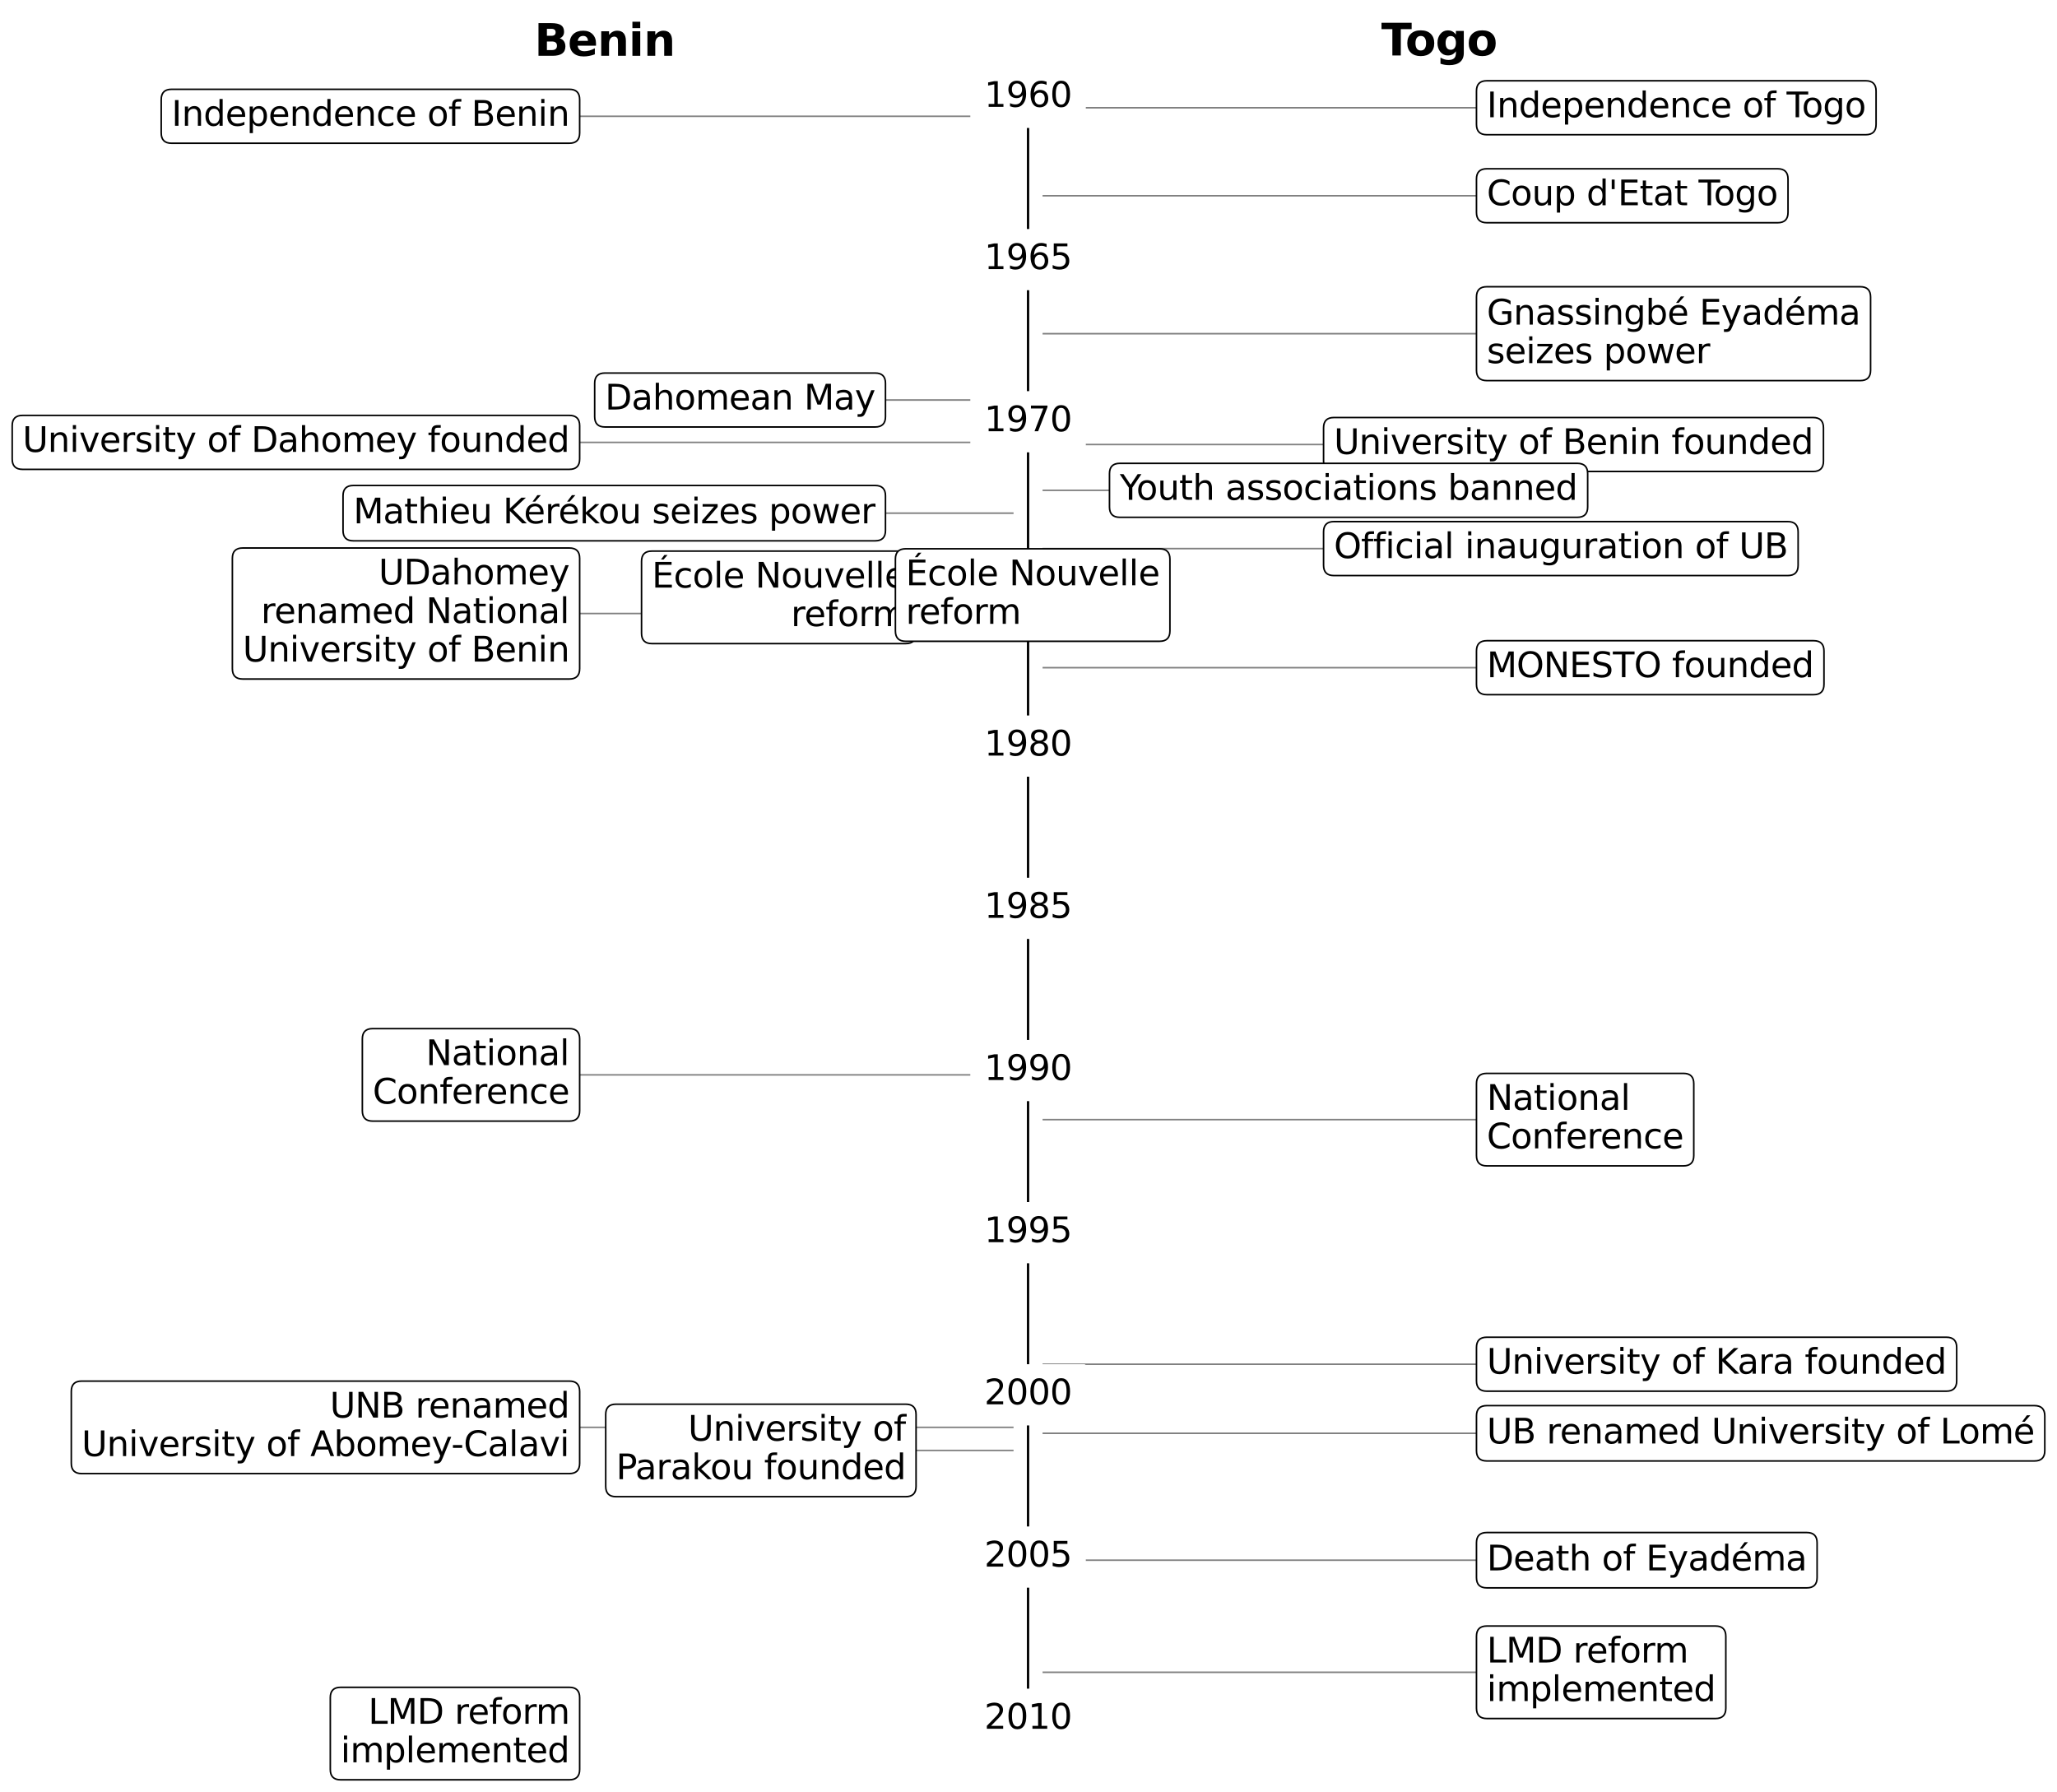 <?xml version="1.0" encoding="utf-8" standalone="no"?>
<!DOCTYPE svg PUBLIC "-//W3C//DTD SVG 1.1//EN"
  "http://www.w3.org/Graphics/SVG/1.1/DTD/svg11.dtd">
<svg xmlns:xlink="http://www.w3.org/1999/xlink" width="657.447pt" height="572.769pt" viewBox="0 0 657.447 572.769" xmlns="http://www.w3.org/2000/svg" version="1.1">
 <defs>
  <style type="text/css">*{stroke-linejoin: round; stroke-linecap: butt}</style>
 </defs>
 <g id="figure_1">
  <g id="patch_1">
   <path d="M 0 572.769 
L 657.447 572.769 
L 657.447 0 
L 0 0 
z
" style="fill: #ffffff"/>
  </g>
  <g id="axes_1">
   <g id="patch_2">
    <path d="M 167.304 549.517 
L 489.864 549.517 
L 489.864 31.117 
L 167.304 31.117 
z
" style="fill: #ffffff"/>
   </g>
   <g id="line2d_1">
    <path d="M 328.584 549.517 
L 328.584 31.117 
" clip-path="url(#p2b66a1571e)" style="fill: none; stroke: #000000; stroke-width: 0.75; stroke-linecap: square"/>
   </g>
   <g id="line2d_2">
    <path d="M 323.697 37.163 
L 181.966 37.163 
" clip-path="url(#p2b66a1571e)" style="fill: none; stroke: #808080; stroke-width: 0.5; stroke-linecap: square"/>
   </g>
   <g id="line2d_3">
    <path d="M 323.697 127.854 
L 279.711 127.854 
" clip-path="url(#p2b66a1571e)" style="fill: none; stroke: #808080; stroke-width: 0.5; stroke-linecap: square"/>
   </g>
   <g id="line2d_4">
    <path d="M 323.697 141.394 
L 181.966 141.394 
" clip-path="url(#p2b66a1571e)" style="fill: none; stroke: #808080; stroke-width: 0.5; stroke-linecap: square"/>
   </g>
   <g id="line2d_5">
    <path d="M 323.697 164.017 
L 279.711 164.017 
" clip-path="url(#p2b66a1571e)" style="fill: none; stroke: #808080; stroke-width: 0.5; stroke-linecap: square"/>
   </g>
   <g id="line2d_6">
    <path d="M 323.697 190.926 
L 289.486 190.926 
" clip-path="url(#p2b66a1571e)" style="fill: none; stroke: #808080; stroke-width: 0.5; stroke-linecap: square"/>
   </g>
   <g id="line2d_7">
    <path d="M 323.697 196.093 
L 181.966 196.093 
" clip-path="url(#p2b66a1571e)" style="fill: none; stroke: #808080; stroke-width: 0.5; stroke-linecap: square"/>
   </g>
   <g id="line2d_8">
    <path d="M 323.697 343.554 
L 181.966 343.554 
" clip-path="url(#p2b66a1571e)" style="fill: none; stroke: #808080; stroke-width: 0.5; stroke-linecap: square"/>
   </g>
   <g id="line2d_9">
    <path d="M 323.697 456.215 
L 181.966 456.215 
" clip-path="url(#p2b66a1571e)" style="fill: none; stroke: #808080; stroke-width: 0.5; stroke-linecap: square"/>
   </g>
   <g id="line2d_10">
    <path d="M 323.697 463.595 
L 289.486 463.595 
" clip-path="url(#p2b66a1571e)" style="fill: none; stroke: #808080; stroke-width: 0.5; stroke-linecap: square"/>
   </g>
   <g id="line2d_11">
    <path d="M 323.697 554.087 
L 181.966 554.087 
" clip-path="url(#p2b66a1571e)" style="fill: none; stroke: #808080; stroke-width: 0.5; stroke-linecap: square"/>
   </g>
   <g id="line2d_12">
    <path d="M 333.471 34.438 
L 475.202 34.438 
" clip-path="url(#p2b66a1571e)" style="fill: none; stroke: #808080; stroke-width: 0.5; stroke-linecap: square"/>
   </g>
   <g id="line2d_13">
    <path d="M 333.471 62.568 
L 475.202 62.568 
" clip-path="url(#p2b66a1571e)" style="fill: none; stroke: #808080; stroke-width: 0.5; stroke-linecap: square"/>
   </g>
   <g id="line2d_14">
    <path d="M 333.471 106.651 
L 475.202 106.651 
" clip-path="url(#p2b66a1571e)" style="fill: none; stroke: #808080; stroke-width: 0.5; stroke-linecap: square"/>
   </g>
   <g id="line2d_15">
    <path d="M 333.471 142.075 
L 426.33 142.075 
" clip-path="url(#p2b66a1571e)" style="fill: none; stroke: #808080; stroke-width: 0.5; stroke-linecap: square"/>
   </g>
   <g id="line2d_16">
    <path d="M 333.471 156.722 
L 357.908 156.722 
" clip-path="url(#p2b66a1571e)" style="fill: none; stroke: #808080; stroke-width: 0.5; stroke-linecap: square"/>
   </g>
   <g id="line2d_17">
    <path d="M 333.471 175.343 
L 426.33 175.343 
" clip-path="url(#p2b66a1571e)" style="fill: none; stroke: #808080; stroke-width: 0.5; stroke-linecap: square"/>
   </g>
   <g id="line2d_18">
    <path d="M 333.471 190.188 
L 289.486 190.188 
" clip-path="url(#p2b66a1571e)" style="fill: none; stroke: #808080; stroke-width: 0.5; stroke-linecap: square"/>
   </g>
   <g id="line2d_19">
    <path d="M 333.471 213.408 
L 475.202 213.408 
" clip-path="url(#p2b66a1571e)" style="fill: none; stroke: #808080; stroke-width: 0.5; stroke-linecap: square"/>
   </g>
   <g id="line2d_20">
    <path d="M 333.471 357.86 
L 475.202 357.86 
" clip-path="url(#p2b66a1571e)" style="fill: none; stroke: #808080; stroke-width: 0.5; stroke-linecap: square"/>
   </g>
   <g id="line2d_21">
    <path d="M 333.471 436.033 
L 475.202 436.033 
" clip-path="url(#p2b66a1571e)" style="fill: none; stroke: #808080; stroke-width: 0.5; stroke-linecap: square"/>
   </g>
   <g id="line2d_22">
    <path d="M 333.471 458.117 
L 475.202 458.117 
" clip-path="url(#p2b66a1571e)" style="fill: none; stroke: #808080; stroke-width: 0.5; stroke-linecap: square"/>
   </g>
   <g id="line2d_23">
    <path d="M 333.471 498.679 
L 475.202 498.679 
" clip-path="url(#p2b66a1571e)" style="fill: none; stroke: #808080; stroke-width: 0.5; stroke-linecap: square"/>
   </g>
   <g id="line2d_24">
    <path d="M 333.471 534.502 
L 475.202 534.502 
" clip-path="url(#p2b66a1571e)" style="fill: none; stroke: #808080; stroke-width: 0.5; stroke-linecap: square"/>
   </g>
   <g id="text_1">
    <g id="patch_3">
     <path d="M 310.627 40.4 
L 346.542 40.4 
L 346.542 21.834 
L 310.627 21.834 
z
" style="fill: #ffffff; stroke: #ffffff; stroke-linejoin: miter"/>
    </g>
    <!-- 1960 -->
    <g transform="translate(314.587 34.153) scale(0.11 -0.11)">
     <defs>
      <path id="DejaVuSans-31" d="M 794 531 
L 1825 531 
L 1825 4091 
L 703 3866 
L 703 4441 
L 1819 4666 
L 2450 4666 
L 2450 531 
L 3481 531 
L 3481 0 
L 794 0 
L 794 531 
z
" transform="scale(0.016)"/>
      <path id="DejaVuSans-39" d="M 703 97 
L 703 672 
Q 941 559 1184 500 
Q 1428 441 1663 441 
Q 2288 441 2617 861 
Q 2947 1281 2994 2138 
Q 2813 1869 2534 1725 
Q 2256 1581 1919 1581 
Q 1219 1581 811 2004 
Q 403 2428 403 3163 
Q 403 3881 828 4315 
Q 1253 4750 1959 4750 
Q 2769 4750 3195 4129 
Q 3622 3509 3622 2328 
Q 3622 1225 3098 567 
Q 2575 -91 1691 -91 
Q 1453 -91 1209 -44 
Q 966 3 703 97 
z
M 1959 2075 
Q 2384 2075 2632 2365 
Q 2881 2656 2881 3163 
Q 2881 3666 2632 3958 
Q 2384 4250 1959 4250 
Q 1534 4250 1286 3958 
Q 1038 3666 1038 3163 
Q 1038 2656 1286 2365 
Q 1534 2075 1959 2075 
z
" transform="scale(0.016)"/>
      <path id="DejaVuSans-36" d="M 2113 2584 
Q 1688 2584 1439 2293 
Q 1191 2003 1191 1497 
Q 1191 994 1439 701 
Q 1688 409 2113 409 
Q 2538 409 2786 701 
Q 3034 994 3034 1497 
Q 3034 2003 2786 2293 
Q 2538 2584 2113 2584 
z
M 3366 4563 
L 3366 3988 
Q 3128 4100 2886 4159 
Q 2644 4219 2406 4219 
Q 1781 4219 1451 3797 
Q 1122 3375 1075 2522 
Q 1259 2794 1537 2939 
Q 1816 3084 2150 3084 
Q 2853 3084 3261 2657 
Q 3669 2231 3669 1497 
Q 3669 778 3244 343 
Q 2819 -91 2113 -91 
Q 1303 -91 875 529 
Q 447 1150 447 2328 
Q 447 3434 972 4092 
Q 1497 4750 2381 4750 
Q 2619 4750 2861 4703 
Q 3103 4656 3366 4563 
z
" transform="scale(0.016)"/>
      <path id="DejaVuSans-30" d="M 2034 4250 
Q 1547 4250 1301 3770 
Q 1056 3291 1056 2328 
Q 1056 1369 1301 889 
Q 1547 409 2034 409 
Q 2525 409 2770 889 
Q 3016 1369 3016 2328 
Q 3016 3291 2770 3770 
Q 2525 4250 2034 4250 
z
M 2034 4750 
Q 2819 4750 3233 4129 
Q 3647 3509 3647 2328 
Q 3647 1150 3233 529 
Q 2819 -91 2034 -91 
Q 1250 -91 836 529 
Q 422 1150 422 2328 
Q 422 3509 836 4129 
Q 1250 4750 2034 4750 
z
" transform="scale(0.016)"/>
     </defs>
     <use xlink:href="#DejaVuSans-31"/>
     <use xlink:href="#DejaVuSans-39" x="63.623"/>
     <use xlink:href="#DejaVuSans-36" x="127.246"/>
     <use xlink:href="#DejaVuSans-30" x="190.869"/>
    </g>
   </g>
   <g id="text_2">
    <g id="patch_4">
     <path d="M 310.627 92.26 
L 346.542 92.26 
L 346.542 73.694 
L 310.627 73.694 
z
" style="fill: #ffffff; stroke: #ffffff; stroke-linejoin: miter"/>
    </g>
    <!-- 1965 -->
    <g transform="translate(314.587 86.013) scale(0.11 -0.11)">
     <defs>
      <path id="DejaVuSans-35" d="M 691 4666 
L 3169 4666 
L 3169 4134 
L 1269 4134 
L 1269 2991 
Q 1406 3038 1543 3061 
Q 1681 3084 1819 3084 
Q 2600 3084 3056 2656 
Q 3513 2228 3513 1497 
Q 3513 744 3044 326 
Q 2575 -91 1722 -91 
Q 1428 -91 1123 -41 
Q 819 9 494 109 
L 494 744 
Q 775 591 1075 516 
Q 1375 441 1709 441 
Q 2250 441 2565 725 
Q 2881 1009 2881 1497 
Q 2881 1984 2565 2268 
Q 2250 2553 1709 2553 
Q 1456 2553 1204 2497 
Q 953 2441 691 2322 
L 691 4666 
z
" transform="scale(0.016)"/>
     </defs>
     <use xlink:href="#DejaVuSans-31"/>
     <use xlink:href="#DejaVuSans-39" x="63.623"/>
     <use xlink:href="#DejaVuSans-36" x="127.246"/>
     <use xlink:href="#DejaVuSans-35" x="190.869"/>
    </g>
   </g>
   <g id="text_3">
    <g id="patch_5">
     <path d="M 310.627 144.092 
L 346.542 144.092 
L 346.542 125.526 
L 310.627 125.526 
z
" style="fill: #ffffff; stroke: #ffffff; stroke-linejoin: miter"/>
    </g>
    <!-- 1970 -->
    <g transform="translate(314.587 137.844) scale(0.11 -0.11)">
     <defs>
      <path id="DejaVuSans-37" d="M 525 4666 
L 3525 4666 
L 3525 4397 
L 1831 0 
L 1172 0 
L 2766 4134 
L 525 4134 
L 525 4666 
z
" transform="scale(0.016)"/>
     </defs>
     <use xlink:href="#DejaVuSans-31"/>
     <use xlink:href="#DejaVuSans-39" x="63.623"/>
     <use xlink:href="#DejaVuSans-37" x="127.246"/>
     <use xlink:href="#DejaVuSans-30" x="190.869"/>
    </g>
   </g>
   <g id="text_4">
    <g id="patch_6">
     <path d="M 310.627 195.923 
L 346.542 195.923 
L 346.542 177.357 
L 310.627 177.357 
z
" style="fill: #ffffff; stroke: #ffffff; stroke-linejoin: miter"/>
    </g>
    <!-- 1975 -->
    <g transform="translate(314.587 189.676) scale(0.11 -0.11)">
     <use xlink:href="#DejaVuSans-31"/>
     <use xlink:href="#DejaVuSans-39" x="63.623"/>
     <use xlink:href="#DejaVuSans-37" x="127.246"/>
     <use xlink:href="#DejaVuSans-35" x="190.869"/>
    </g>
   </g>
   <g id="text_5">
    <g id="patch_7">
     <path d="M 310.627 247.755 
L 346.542 247.755 
L 346.542 229.189 
L 310.627 229.189 
z
" style="fill: #ffffff; stroke: #ffffff; stroke-linejoin: miter"/>
    </g>
    <!-- 1980 -->
    <g transform="translate(314.587 241.507) scale(0.11 -0.11)">
     <defs>
      <path id="DejaVuSans-38" d="M 2034 2216 
Q 1584 2216 1326 1975 
Q 1069 1734 1069 1313 
Q 1069 891 1326 650 
Q 1584 409 2034 409 
Q 2484 409 2743 651 
Q 3003 894 3003 1313 
Q 3003 1734 2745 1975 
Q 2488 2216 2034 2216 
z
M 1403 2484 
Q 997 2584 770 2862 
Q 544 3141 544 3541 
Q 544 4100 942 4425 
Q 1341 4750 2034 4750 
Q 2731 4750 3128 4425 
Q 3525 4100 3525 3541 
Q 3525 3141 3298 2862 
Q 3072 2584 2669 2484 
Q 3125 2378 3379 2068 
Q 3634 1759 3634 1313 
Q 3634 634 3220 271 
Q 2806 -91 2034 -91 
Q 1263 -91 848 271 
Q 434 634 434 1313 
Q 434 1759 690 2068 
Q 947 2378 1403 2484 
z
M 1172 3481 
Q 1172 3119 1398 2916 
Q 1625 2713 2034 2713 
Q 2441 2713 2670 2916 
Q 2900 3119 2900 3481 
Q 2900 3844 2670 4047 
Q 2441 4250 2034 4250 
Q 1625 4250 1398 4047 
Q 1172 3844 1172 3481 
z
" transform="scale(0.016)"/>
     </defs>
     <use xlink:href="#DejaVuSans-31"/>
     <use xlink:href="#DejaVuSans-39" x="63.623"/>
     <use xlink:href="#DejaVuSans-38" x="127.246"/>
     <use xlink:href="#DejaVuSans-30" x="190.869"/>
    </g>
   </g>
   <g id="text_6">
    <g id="patch_8">
     <path d="M 310.627 299.615 
L 346.542 299.615 
L 346.542 281.049 
L 310.627 281.049 
z
" style="fill: #ffffff; stroke: #ffffff; stroke-linejoin: miter"/>
    </g>
    <!-- 1985 -->
    <g transform="translate(314.587 293.367) scale(0.11 -0.11)">
     <use xlink:href="#DejaVuSans-31"/>
     <use xlink:href="#DejaVuSans-39" x="63.623"/>
     <use xlink:href="#DejaVuSans-38" x="127.246"/>
     <use xlink:href="#DejaVuSans-35" x="190.869"/>
    </g>
   </g>
   <g id="text_7">
    <g id="patch_9">
     <path d="M 310.627 351.446 
L 346.542 351.446 
L 346.542 332.88 
L 310.627 332.88 
z
" style="fill: #ffffff; stroke: #ffffff; stroke-linejoin: miter"/>
    </g>
    <!-- 1990 -->
    <g transform="translate(314.587 345.198) scale(0.11 -0.11)">
     <use xlink:href="#DejaVuSans-31"/>
     <use xlink:href="#DejaVuSans-39" x="63.623"/>
     <use xlink:href="#DejaVuSans-39" x="127.246"/>
     <use xlink:href="#DejaVuSans-30" x="190.869"/>
    </g>
   </g>
   <g id="text_8">
    <g id="patch_10">
     <path d="M 310.627 403.278 
L 346.542 403.278 
L 346.542 384.712 
L 310.627 384.712 
z
" style="fill: #ffffff; stroke: #ffffff; stroke-linejoin: miter"/>
    </g>
    <!-- 1995 -->
    <g transform="translate(314.587 397.03) scale(0.11 -0.11)">
     <use xlink:href="#DejaVuSans-31"/>
     <use xlink:href="#DejaVuSans-39" x="63.623"/>
     <use xlink:href="#DejaVuSans-39" x="127.246"/>
     <use xlink:href="#DejaVuSans-35" x="190.869"/>
    </g>
   </g>
   <g id="text_9">
    <g id="patch_11">
     <path d="M 310.627 455.109 
L 346.542 455.109 
L 346.542 436.543 
L 310.627 436.543 
z
" style="fill: #ffffff; stroke: #ffffff; stroke-linejoin: miter"/>
    </g>
    <!-- 2000 -->
    <g transform="translate(314.587 448.861) scale(0.11 -0.11)">
     <defs>
      <path id="DejaVuSans-32" d="M 1228 531 
L 3431 531 
L 3431 0 
L 469 0 
L 469 531 
Q 828 903 1448 1529 
Q 2069 2156 2228 2338 
Q 2531 2678 2651 2914 
Q 2772 3150 2772 3378 
Q 2772 3750 2511 3984 
Q 2250 4219 1831 4219 
Q 1534 4219 1204 4116 
Q 875 4013 500 3803 
L 500 4441 
Q 881 4594 1212 4672 
Q 1544 4750 1819 4750 
Q 2544 4750 2975 4387 
Q 3406 4025 3406 3419 
Q 3406 3131 3298 2873 
Q 3191 2616 2906 2266 
Q 2828 2175 2409 1742 
Q 1991 1309 1228 531 
z
" transform="scale(0.016)"/>
     </defs>
     <use xlink:href="#DejaVuSans-32"/>
     <use xlink:href="#DejaVuSans-30" x="63.623"/>
     <use xlink:href="#DejaVuSans-30" x="127.246"/>
     <use xlink:href="#DejaVuSans-30" x="190.869"/>
    </g>
   </g>
   <g id="text_10">
    <g id="patch_12">
     <path d="M 310.627 506.969 
L 346.542 506.969 
L 346.542 488.403 
L 310.627 488.403 
z
" style="fill: #ffffff; stroke: #ffffff; stroke-linejoin: miter"/>
    </g>
    <!-- 2005 -->
    <g transform="translate(314.587 500.721) scale(0.11 -0.11)">
     <use xlink:href="#DejaVuSans-32"/>
     <use xlink:href="#DejaVuSans-30" x="63.623"/>
     <use xlink:href="#DejaVuSans-30" x="127.246"/>
     <use xlink:href="#DejaVuSans-35" x="190.869"/>
    </g>
   </g>
   <g id="text_11">
    <g id="patch_13">
     <path d="M 310.627 558.8 
L 346.542 558.8 
L 346.542 540.234 
L 310.627 540.234 
z
" style="fill: #ffffff; stroke: #ffffff; stroke-linejoin: miter"/>
    </g>
    <!-- 2010 -->
    <g transform="translate(314.587 552.553) scale(0.11 -0.11)">
     <use xlink:href="#DejaVuSans-32"/>
     <use xlink:href="#DejaVuSans-30" x="63.623"/>
     <use xlink:href="#DejaVuSans-31" x="127.246"/>
     <use xlink:href="#DejaVuSans-30" x="190.869"/>
    </g>
   </g>
   <g id="text_12">
    <!-- Benin -->
    <g transform="translate(170.79 17.838) scale(0.14 -0.14)">
     <defs>
      <path id="DejaVuSans-Bold-42" d="M 2456 2859 
Q 2741 2859 2887 2984 
Q 3034 3109 3034 3353 
Q 3034 3594 2887 3720 
Q 2741 3847 2456 3847 
L 1791 3847 
L 1791 2859 
L 2456 2859 
z
M 2497 819 
Q 2859 819 3042 972 
Q 3225 1125 3225 1434 
Q 3225 1738 3044 1889 
Q 2863 2041 2497 2041 
L 1791 2041 
L 1791 819 
L 2497 819 
z
M 3616 2497 
Q 4003 2384 4215 2081 
Q 4428 1778 4428 1338 
Q 4428 663 3972 331 
Q 3516 0 2584 0 
L 588 0 
L 588 4666 
L 2394 4666 
Q 3366 4666 3802 4372 
Q 4238 4078 4238 3431 
Q 4238 3091 4078 2852 
Q 3919 2613 3616 2497 
z
" transform="scale(0.016)"/>
      <path id="DejaVuSans-Bold-65" d="M 4031 1759 
L 4031 1441 
L 1416 1441 
Q 1456 1047 1700 850 
Q 1944 653 2381 653 
Q 2734 653 3104 758 
Q 3475 863 3866 1075 
L 3866 213 
Q 3469 63 3072 -14 
Q 2675 -91 2278 -91 
Q 1328 -91 801 392 
Q 275 875 275 1747 
Q 275 2603 792 3093 
Q 1309 3584 2216 3584 
Q 3041 3584 3536 3087 
Q 4031 2591 4031 1759 
z
M 2881 2131 
Q 2881 2450 2695 2645 
Q 2509 2841 2209 2841 
Q 1884 2841 1681 2658 
Q 1478 2475 1428 2131 
L 2881 2131 
z
" transform="scale(0.016)"/>
      <path id="DejaVuSans-Bold-6e" d="M 4056 2131 
L 4056 0 
L 2931 0 
L 2931 347 
L 2931 1631 
Q 2931 2084 2911 2256 
Q 2891 2428 2841 2509 
Q 2775 2619 2662 2680 
Q 2550 2741 2406 2741 
Q 2056 2741 1856 2470 
Q 1656 2200 1656 1722 
L 1656 0 
L 538 0 
L 538 3500 
L 1656 3500 
L 1656 2988 
Q 1909 3294 2193 3439 
Q 2478 3584 2822 3584 
Q 3428 3584 3742 3212 
Q 4056 2841 4056 2131 
z
" transform="scale(0.016)"/>
      <path id="DejaVuSans-Bold-69" d="M 538 3500 
L 1656 3500 
L 1656 0 
L 538 0 
L 538 3500 
z
M 538 4863 
L 1656 4863 
L 1656 3950 
L 538 3950 
L 538 4863 
z
" transform="scale(0.016)"/>
     </defs>
     <use xlink:href="#DejaVuSans-Bold-42"/>
     <use xlink:href="#DejaVuSans-Bold-65" x="76.221"/>
     <use xlink:href="#DejaVuSans-Bold-6e" x="144.043"/>
     <use xlink:href="#DejaVuSans-Bold-69" x="215.234"/>
     <use xlink:href="#DejaVuSans-Bold-6e" x="249.512"/>
    </g>
   </g>
   <g id="text_13">
    <!-- Togo -->
    <g transform="translate(441.48 17.728) scale(0.14 -0.14)">
     <defs>
      <path id="DejaVuSans-Bold-54" d="M 31 4666 
L 4331 4666 
L 4331 3756 
L 2784 3756 
L 2784 0 
L 1581 0 
L 1581 3756 
L 31 3756 
L 31 4666 
z
" transform="scale(0.016)"/>
      <path id="DejaVuSans-Bold-6f" d="M 2203 2784 
Q 1831 2784 1636 2517 
Q 1441 2250 1441 1747 
Q 1441 1244 1636 976 
Q 1831 709 2203 709 
Q 2569 709 2762 976 
Q 2956 1244 2956 1747 
Q 2956 2250 2762 2517 
Q 2569 2784 2203 2784 
z
M 2203 3584 
Q 3106 3584 3614 3096 
Q 4122 2609 4122 1747 
Q 4122 884 3614 396 
Q 3106 -91 2203 -91 
Q 1297 -91 786 396 
Q 275 884 275 1747 
Q 275 2609 786 3096 
Q 1297 3584 2203 3584 
z
" transform="scale(0.016)"/>
      <path id="DejaVuSans-Bold-67" d="M 2919 594 
Q 2688 288 2409 144 
Q 2131 0 1766 0 
Q 1125 0 706 504 
Q 288 1009 288 1791 
Q 288 2575 706 3076 
Q 1125 3578 1766 3578 
Q 2131 3578 2409 3434 
Q 2688 3291 2919 2981 
L 2919 3500 
L 4044 3500 
L 4044 353 
Q 4044 -491 3511 -936 
Q 2978 -1381 1966 -1381 
Q 1638 -1381 1331 -1331 
Q 1025 -1281 716 -1178 
L 716 -306 
Q 1009 -475 1290 -558 
Q 1572 -641 1856 -641 
Q 2406 -641 2662 -400 
Q 2919 -159 2919 353 
L 2919 594 
z
M 2181 2772 
Q 1834 2772 1640 2515 
Q 1447 2259 1447 1791 
Q 1447 1309 1634 1061 
Q 1822 813 2181 813 
Q 2531 813 2725 1069 
Q 2919 1325 2919 1791 
Q 2919 2259 2725 2515 
Q 2531 2772 2181 2772 
z
" transform="scale(0.016)"/>
     </defs>
     <use xlink:href="#DejaVuSans-Bold-54"/>
     <use xlink:href="#DejaVuSans-Bold-6f" x="54.963"/>
     <use xlink:href="#DejaVuSans-Bold-67" x="123.664"/>
     <use xlink:href="#DejaVuSans-Bold-6f" x="195.246"/>
    </g>
   </g>
   <g id="text_14">
    <g id="patch_14">
     <path d="M 54.827 45.786 
L 181.966 45.786 
Q 185.266 45.786 185.266 42.486 
L 185.266 31.84 
Q 185.266 28.54 181.966 28.54 
L 54.827 28.54 
Q 51.527 28.54 51.527 31.84 
L 51.527 42.486 
Q 51.527 45.786 54.827 45.786 
z
" style="fill: #ffffff; stroke: #000000; stroke-width: 0.5; stroke-linejoin: miter"/>
    </g>
    <!-- Independence of Benin -->
    <g transform="translate(54.827 40.199) scale(0.11 -0.11)">
     <defs>
      <path id="DejaVuSans-49" d="M 628 4666 
L 1259 4666 
L 1259 0 
L 628 0 
L 628 4666 
z
" transform="scale(0.016)"/>
      <path id="DejaVuSans-6e" d="M 3513 2113 
L 3513 0 
L 2938 0 
L 2938 2094 
Q 2938 2591 2744 2837 
Q 2550 3084 2163 3084 
Q 1697 3084 1428 2787 
Q 1159 2491 1159 1978 
L 1159 0 
L 581 0 
L 581 3500 
L 1159 3500 
L 1159 2956 
Q 1366 3272 1645 3428 
Q 1925 3584 2291 3584 
Q 2894 3584 3203 3211 
Q 3513 2838 3513 2113 
z
" transform="scale(0.016)"/>
      <path id="DejaVuSans-64" d="M 2906 2969 
L 2906 4863 
L 3481 4863 
L 3481 0 
L 2906 0 
L 2906 525 
Q 2725 213 2448 61 
Q 2172 -91 1784 -91 
Q 1150 -91 751 415 
Q 353 922 353 1747 
Q 353 2572 751 3078 
Q 1150 3584 1784 3584 
Q 2172 3584 2448 3432 
Q 2725 3281 2906 2969 
z
M 947 1747 
Q 947 1113 1208 752 
Q 1469 391 1925 391 
Q 2381 391 2643 752 
Q 2906 1113 2906 1747 
Q 2906 2381 2643 2742 
Q 2381 3103 1925 3103 
Q 1469 3103 1208 2742 
Q 947 2381 947 1747 
z
" transform="scale(0.016)"/>
      <path id="DejaVuSans-65" d="M 3597 1894 
L 3597 1613 
L 953 1613 
Q 991 1019 1311 708 
Q 1631 397 2203 397 
Q 2534 397 2845 478 
Q 3156 559 3463 722 
L 3463 178 
Q 3153 47 2828 -22 
Q 2503 -91 2169 -91 
Q 1331 -91 842 396 
Q 353 884 353 1716 
Q 353 2575 817 3079 
Q 1281 3584 2069 3584 
Q 2775 3584 3186 3129 
Q 3597 2675 3597 1894 
z
M 3022 2063 
Q 3016 2534 2758 2815 
Q 2500 3097 2075 3097 
Q 1594 3097 1305 2825 
Q 1016 2553 972 2059 
L 3022 2063 
z
" transform="scale(0.016)"/>
      <path id="DejaVuSans-70" d="M 1159 525 
L 1159 -1331 
L 581 -1331 
L 581 3500 
L 1159 3500 
L 1159 2969 
Q 1341 3281 1617 3432 
Q 1894 3584 2278 3584 
Q 2916 3584 3314 3078 
Q 3713 2572 3713 1747 
Q 3713 922 3314 415 
Q 2916 -91 2278 -91 
Q 1894 -91 1617 61 
Q 1341 213 1159 525 
z
M 3116 1747 
Q 3116 2381 2855 2742 
Q 2594 3103 2138 3103 
Q 1681 3103 1420 2742 
Q 1159 2381 1159 1747 
Q 1159 1113 1420 752 
Q 1681 391 2138 391 
Q 2594 391 2855 752 
Q 3116 1113 3116 1747 
z
" transform="scale(0.016)"/>
      <path id="DejaVuSans-63" d="M 3122 3366 
L 3122 2828 
Q 2878 2963 2633 3030 
Q 2388 3097 2138 3097 
Q 1578 3097 1268 2742 
Q 959 2388 959 1747 
Q 959 1106 1268 751 
Q 1578 397 2138 397 
Q 2388 397 2633 464 
Q 2878 531 3122 666 
L 3122 134 
Q 2881 22 2623 -34 
Q 2366 -91 2075 -91 
Q 1284 -91 818 406 
Q 353 903 353 1747 
Q 353 2603 823 3093 
Q 1294 3584 2113 3584 
Q 2378 3584 2631 3529 
Q 2884 3475 3122 3366 
z
" transform="scale(0.016)"/>
      <path id="DejaVuSans-20" transform="scale(0.016)"/>
      <path id="DejaVuSans-6f" d="M 1959 3097 
Q 1497 3097 1228 2736 
Q 959 2375 959 1747 
Q 959 1119 1226 758 
Q 1494 397 1959 397 
Q 2419 397 2687 759 
Q 2956 1122 2956 1747 
Q 2956 2369 2687 2733 
Q 2419 3097 1959 3097 
z
M 1959 3584 
Q 2709 3584 3137 3096 
Q 3566 2609 3566 1747 
Q 3566 888 3137 398 
Q 2709 -91 1959 -91 
Q 1206 -91 779 398 
Q 353 888 353 1747 
Q 353 2609 779 3096 
Q 1206 3584 1959 3584 
z
" transform="scale(0.016)"/>
      <path id="DejaVuSans-66" d="M 2375 4863 
L 2375 4384 
L 1825 4384 
Q 1516 4384 1395 4259 
Q 1275 4134 1275 3809 
L 1275 3500 
L 2222 3500 
L 2222 3053 
L 1275 3053 
L 1275 0 
L 697 0 
L 697 3053 
L 147 3053 
L 147 3500 
L 697 3500 
L 697 3744 
Q 697 4328 969 4595 
Q 1241 4863 1831 4863 
L 2375 4863 
z
" transform="scale(0.016)"/>
      <path id="DejaVuSans-42" d="M 1259 2228 
L 1259 519 
L 2272 519 
Q 2781 519 3026 730 
Q 3272 941 3272 1375 
Q 3272 1813 3026 2020 
Q 2781 2228 2272 2228 
L 1259 2228 
z
M 1259 4147 
L 1259 2741 
L 2194 2741 
Q 2656 2741 2882 2914 
Q 3109 3088 3109 3444 
Q 3109 3797 2882 3972 
Q 2656 4147 2194 4147 
L 1259 4147 
z
M 628 4666 
L 2241 4666 
Q 2963 4666 3353 4366 
Q 3744 4066 3744 3513 
Q 3744 3084 3544 2831 
Q 3344 2578 2956 2516 
Q 3422 2416 3680 2098 
Q 3938 1781 3938 1306 
Q 3938 681 3513 340 
Q 3088 0 2303 0 
L 628 0 
L 628 4666 
z
" transform="scale(0.016)"/>
      <path id="DejaVuSans-69" d="M 603 3500 
L 1178 3500 
L 1178 0 
L 603 0 
L 603 3500 
z
M 603 4863 
L 1178 4863 
L 1178 4134 
L 603 4134 
L 603 4863 
z
" transform="scale(0.016)"/>
     </defs>
     <use xlink:href="#DejaVuSans-49"/>
     <use xlink:href="#DejaVuSans-6e" x="29.492"/>
     <use xlink:href="#DejaVuSans-64" x="92.871"/>
     <use xlink:href="#DejaVuSans-65" x="156.348"/>
     <use xlink:href="#DejaVuSans-70" x="217.871"/>
     <use xlink:href="#DejaVuSans-65" x="281.348"/>
     <use xlink:href="#DejaVuSans-6e" x="342.871"/>
     <use xlink:href="#DejaVuSans-64" x="406.25"/>
     <use xlink:href="#DejaVuSans-65" x="469.727"/>
     <use xlink:href="#DejaVuSans-6e" x="531.25"/>
     <use xlink:href="#DejaVuSans-63" x="594.629"/>
     <use xlink:href="#DejaVuSans-65" x="649.609"/>
     <use xlink:href="#DejaVuSans-20" x="711.133"/>
     <use xlink:href="#DejaVuSans-6f" x="742.92"/>
     <use xlink:href="#DejaVuSans-66" x="804.102"/>
     <use xlink:href="#DejaVuSans-20" x="839.307"/>
     <use xlink:href="#DejaVuSans-42" x="871.094"/>
     <use xlink:href="#DejaVuSans-65" x="939.697"/>
     <use xlink:href="#DejaVuSans-6e" x="1001.221"/>
     <use xlink:href="#DejaVuSans-69" x="1064.6"/>
     <use xlink:href="#DejaVuSans-6e" x="1092.383"/>
    </g>
   </g>
   <g id="text_15">
    <g id="patch_15">
     <path d="M 193.365 136.477 
L 279.711 136.477 
Q 283.011 136.477 283.011 133.177 
L 283.011 122.531 
Q 283.011 119.231 279.711 119.231 
L 193.365 119.231 
Q 190.065 119.231 190.065 122.531 
L 190.065 133.177 
Q 190.065 136.477 193.365 136.477 
z
" style="fill: #ffffff; stroke: #000000; stroke-width: 0.5; stroke-linejoin: miter"/>
    </g>
    <!-- Dahomean May -->
    <g transform="translate(193.365 130.89) scale(0.11 -0.11)">
     <defs>
      <path id="DejaVuSans-44" d="M 1259 4147 
L 1259 519 
L 2022 519 
Q 2988 519 3436 956 
Q 3884 1394 3884 2338 
Q 3884 3275 3436 3711 
Q 2988 4147 2022 4147 
L 1259 4147 
z
M 628 4666 
L 1925 4666 
Q 3281 4666 3915 4102 
Q 4550 3538 4550 2338 
Q 4550 1131 3912 565 
Q 3275 0 1925 0 
L 628 0 
L 628 4666 
z
" transform="scale(0.016)"/>
      <path id="DejaVuSans-61" d="M 2194 1759 
Q 1497 1759 1228 1600 
Q 959 1441 959 1056 
Q 959 750 1161 570 
Q 1363 391 1709 391 
Q 2188 391 2477 730 
Q 2766 1069 2766 1631 
L 2766 1759 
L 2194 1759 
z
M 3341 1997 
L 3341 0 
L 2766 0 
L 2766 531 
Q 2569 213 2275 61 
Q 1981 -91 1556 -91 
Q 1019 -91 701 211 
Q 384 513 384 1019 
Q 384 1609 779 1909 
Q 1175 2209 1959 2209 
L 2766 2209 
L 2766 2266 
Q 2766 2663 2505 2880 
Q 2244 3097 1772 3097 
Q 1472 3097 1187 3025 
Q 903 2953 641 2809 
L 641 3341 
Q 956 3463 1253 3523 
Q 1550 3584 1831 3584 
Q 2591 3584 2966 3190 
Q 3341 2797 3341 1997 
z
" transform="scale(0.016)"/>
      <path id="DejaVuSans-68" d="M 3513 2113 
L 3513 0 
L 2938 0 
L 2938 2094 
Q 2938 2591 2744 2837 
Q 2550 3084 2163 3084 
Q 1697 3084 1428 2787 
Q 1159 2491 1159 1978 
L 1159 0 
L 581 0 
L 581 4863 
L 1159 4863 
L 1159 2956 
Q 1366 3272 1645 3428 
Q 1925 3584 2291 3584 
Q 2894 3584 3203 3211 
Q 3513 2838 3513 2113 
z
" transform="scale(0.016)"/>
      <path id="DejaVuSans-6d" d="M 3328 2828 
Q 3544 3216 3844 3400 
Q 4144 3584 4550 3584 
Q 5097 3584 5394 3201 
Q 5691 2819 5691 2113 
L 5691 0 
L 5113 0 
L 5113 2094 
Q 5113 2597 4934 2840 
Q 4756 3084 4391 3084 
Q 3944 3084 3684 2787 
Q 3425 2491 3425 1978 
L 3425 0 
L 2847 0 
L 2847 2094 
Q 2847 2600 2669 2842 
Q 2491 3084 2119 3084 
Q 1678 3084 1418 2786 
Q 1159 2488 1159 1978 
L 1159 0 
L 581 0 
L 581 3500 
L 1159 3500 
L 1159 2956 
Q 1356 3278 1631 3431 
Q 1906 3584 2284 3584 
Q 2666 3584 2933 3390 
Q 3200 3197 3328 2828 
z
" transform="scale(0.016)"/>
      <path id="DejaVuSans-4d" d="M 628 4666 
L 1569 4666 
L 2759 1491 
L 3956 4666 
L 4897 4666 
L 4897 0 
L 4281 0 
L 4281 4097 
L 3078 897 
L 2444 897 
L 1241 4097 
L 1241 0 
L 628 0 
L 628 4666 
z
" transform="scale(0.016)"/>
      <path id="DejaVuSans-79" d="M 2059 -325 
Q 1816 -950 1584 -1140 
Q 1353 -1331 966 -1331 
L 506 -1331 
L 506 -850 
L 844 -850 
Q 1081 -850 1212 -737 
Q 1344 -625 1503 -206 
L 1606 56 
L 191 3500 
L 800 3500 
L 1894 763 
L 2988 3500 
L 3597 3500 
L 2059 -325 
z
" transform="scale(0.016)"/>
     </defs>
     <use xlink:href="#DejaVuSans-44"/>
     <use xlink:href="#DejaVuSans-61" x="77.002"/>
     <use xlink:href="#DejaVuSans-68" x="138.281"/>
     <use xlink:href="#DejaVuSans-6f" x="201.66"/>
     <use xlink:href="#DejaVuSans-6d" x="262.842"/>
     <use xlink:href="#DejaVuSans-65" x="360.254"/>
     <use xlink:href="#DejaVuSans-61" x="421.777"/>
     <use xlink:href="#DejaVuSans-6e" x="483.057"/>
     <use xlink:href="#DejaVuSans-20" x="546.436"/>
     <use xlink:href="#DejaVuSans-4d" x="578.223"/>
     <use xlink:href="#DejaVuSans-61" x="664.502"/>
     <use xlink:href="#DejaVuSans-79" x="725.781"/>
    </g>
   </g>
   <g id="text_16">
    <g id="patch_16">
     <path d="M 7.2 150.017 
L 181.966 150.017 
Q 185.266 150.017 185.266 146.717 
L 185.266 136.071 
Q 185.266 132.771 181.966 132.771 
L 7.2 132.771 
Q 3.9 132.771 3.9 136.071 
L 3.9 146.717 
Q 3.9 150.017 7.2 150.017 
z
" style="fill: #ffffff; stroke: #000000; stroke-width: 0.5; stroke-linejoin: miter"/>
    </g>
    <!-- University of Dahomey founded -->
    <g transform="translate(7.2 144.429) scale(0.11 -0.11)">
     <defs>
      <path id="DejaVuSans-55" d="M 556 4666 
L 1191 4666 
L 1191 1831 
Q 1191 1081 1462 751 
Q 1734 422 2344 422 
Q 2950 422 3222 751 
Q 3494 1081 3494 1831 
L 3494 4666 
L 4128 4666 
L 4128 1753 
Q 4128 841 3676 375 
Q 3225 -91 2344 -91 
Q 1459 -91 1007 375 
Q 556 841 556 1753 
L 556 4666 
z
" transform="scale(0.016)"/>
      <path id="DejaVuSans-76" d="M 191 3500 
L 800 3500 
L 1894 563 
L 2988 3500 
L 3597 3500 
L 2284 0 
L 1503 0 
L 191 3500 
z
" transform="scale(0.016)"/>
      <path id="DejaVuSans-72" d="M 2631 2963 
Q 2534 3019 2420 3045 
Q 2306 3072 2169 3072 
Q 1681 3072 1420 2755 
Q 1159 2438 1159 1844 
L 1159 0 
L 581 0 
L 581 3500 
L 1159 3500 
L 1159 2956 
Q 1341 3275 1631 3429 
Q 1922 3584 2338 3584 
Q 2397 3584 2469 3576 
Q 2541 3569 2628 3553 
L 2631 2963 
z
" transform="scale(0.016)"/>
      <path id="DejaVuSans-73" d="M 2834 3397 
L 2834 2853 
Q 2591 2978 2328 3040 
Q 2066 3103 1784 3103 
Q 1356 3103 1142 2972 
Q 928 2841 928 2578 
Q 928 2378 1081 2264 
Q 1234 2150 1697 2047 
L 1894 2003 
Q 2506 1872 2764 1633 
Q 3022 1394 3022 966 
Q 3022 478 2636 193 
Q 2250 -91 1575 -91 
Q 1294 -91 989 -36 
Q 684 19 347 128 
L 347 722 
Q 666 556 975 473 
Q 1284 391 1588 391 
Q 1994 391 2212 530 
Q 2431 669 2431 922 
Q 2431 1156 2273 1281 
Q 2116 1406 1581 1522 
L 1381 1569 
Q 847 1681 609 1914 
Q 372 2147 372 2553 
Q 372 3047 722 3315 
Q 1072 3584 1716 3584 
Q 2034 3584 2315 3537 
Q 2597 3491 2834 3397 
z
" transform="scale(0.016)"/>
      <path id="DejaVuSans-74" d="M 1172 4494 
L 1172 3500 
L 2356 3500 
L 2356 3053 
L 1172 3053 
L 1172 1153 
Q 1172 725 1289 603 
Q 1406 481 1766 481 
L 2356 481 
L 2356 0 
L 1766 0 
Q 1100 0 847 248 
Q 594 497 594 1153 
L 594 3053 
L 172 3053 
L 172 3500 
L 594 3500 
L 594 4494 
L 1172 4494 
z
" transform="scale(0.016)"/>
      <path id="DejaVuSans-75" d="M 544 1381 
L 544 3500 
L 1119 3500 
L 1119 1403 
Q 1119 906 1312 657 
Q 1506 409 1894 409 
Q 2359 409 2629 706 
Q 2900 1003 2900 1516 
L 2900 3500 
L 3475 3500 
L 3475 0 
L 2900 0 
L 2900 538 
Q 2691 219 2414 64 
Q 2138 -91 1772 -91 
Q 1169 -91 856 284 
Q 544 659 544 1381 
z
M 1991 3584 
L 1991 3584 
z
" transform="scale(0.016)"/>
     </defs>
     <use xlink:href="#DejaVuSans-55"/>
     <use xlink:href="#DejaVuSans-6e" x="73.193"/>
     <use xlink:href="#DejaVuSans-69" x="136.572"/>
     <use xlink:href="#DejaVuSans-76" x="164.355"/>
     <use xlink:href="#DejaVuSans-65" x="223.535"/>
     <use xlink:href="#DejaVuSans-72" x="285.059"/>
     <use xlink:href="#DejaVuSans-73" x="326.172"/>
     <use xlink:href="#DejaVuSans-69" x="378.271"/>
     <use xlink:href="#DejaVuSans-74" x="406.055"/>
     <use xlink:href="#DejaVuSans-79" x="445.264"/>
     <use xlink:href="#DejaVuSans-20" x="504.443"/>
     <use xlink:href="#DejaVuSans-6f" x="536.23"/>
     <use xlink:href="#DejaVuSans-66" x="597.412"/>
     <use xlink:href="#DejaVuSans-20" x="632.617"/>
     <use xlink:href="#DejaVuSans-44" x="664.404"/>
     <use xlink:href="#DejaVuSans-61" x="741.406"/>
     <use xlink:href="#DejaVuSans-68" x="802.686"/>
     <use xlink:href="#DejaVuSans-6f" x="866.064"/>
     <use xlink:href="#DejaVuSans-6d" x="927.246"/>
     <use xlink:href="#DejaVuSans-65" x="1024.658"/>
     <use xlink:href="#DejaVuSans-79" x="1086.182"/>
     <use xlink:href="#DejaVuSans-20" x="1145.361"/>
     <use xlink:href="#DejaVuSans-66" x="1177.148"/>
     <use xlink:href="#DejaVuSans-6f" x="1212.354"/>
     <use xlink:href="#DejaVuSans-75" x="1273.535"/>
     <use xlink:href="#DejaVuSans-6e" x="1336.914"/>
     <use xlink:href="#DejaVuSans-64" x="1400.293"/>
     <use xlink:href="#DejaVuSans-65" x="1463.77"/>
     <use xlink:href="#DejaVuSans-64" x="1525.293"/>
    </g>
   </g>
   <g id="text_17">
    <g id="patch_17">
     <path d="M 112.938 172.86 
L 279.711 172.86 
Q 283.011 172.86 283.011 169.56 
L 283.011 158.474 
Q 283.011 155.174 279.711 155.174 
L 112.938 155.174 
Q 109.638 155.174 109.638 158.474 
L 109.638 169.56 
Q 109.638 172.86 112.938 172.86 
z
" style="fill: #ffffff; stroke: #000000; stroke-width: 0.5; stroke-linejoin: miter"/>
    </g>
    <!-- Mathieu Kérékou seizes power -->
    <g transform="translate(112.938 167.272) scale(0.11 -0.11)">
     <defs>
      <path id="DejaVuSans-4b" d="M 628 4666 
L 1259 4666 
L 1259 2694 
L 3353 4666 
L 4166 4666 
L 1850 2491 
L 4331 0 
L 3500 0 
L 1259 2247 
L 1259 0 
L 628 0 
L 628 4666 
z
" transform="scale(0.016)"/>
      <path id="DejaVuSans-e9" d="M 3597 1894 
L 3597 1613 
L 953 1613 
Q 991 1019 1311 708 
Q 1631 397 2203 397 
Q 2534 397 2845 478 
Q 3156 559 3463 722 
L 3463 178 
Q 3153 47 2828 -22 
Q 2503 -91 2169 -91 
Q 1331 -91 842 396 
Q 353 884 353 1716 
Q 353 2575 817 3079 
Q 1281 3584 2069 3584 
Q 2775 3584 3186 3129 
Q 3597 2675 3597 1894 
z
M 3022 2063 
Q 3016 2534 2758 2815 
Q 2500 3097 2075 3097 
Q 1594 3097 1305 2825 
Q 1016 2553 972 2059 
L 3022 2063 
z
M 2466 5119 
L 3088 5119 
L 2070 3944 
L 1591 3944 
L 2466 5119 
z
" transform="scale(0.016)"/>
      <path id="DejaVuSans-6b" d="M 581 4863 
L 1159 4863 
L 1159 1991 
L 2875 3500 
L 3609 3500 
L 1753 1863 
L 3688 0 
L 2938 0 
L 1159 1709 
L 1159 0 
L 581 0 
L 581 4863 
z
" transform="scale(0.016)"/>
      <path id="DejaVuSans-7a" d="M 353 3500 
L 3084 3500 
L 3084 2975 
L 922 459 
L 3084 459 
L 3084 0 
L 275 0 
L 275 525 
L 2438 3041 
L 353 3041 
L 353 3500 
z
" transform="scale(0.016)"/>
      <path id="DejaVuSans-77" d="M 269 3500 
L 844 3500 
L 1563 769 
L 2278 3500 
L 2956 3500 
L 3675 769 
L 4391 3500 
L 4966 3500 
L 4050 0 
L 3372 0 
L 2619 2869 
L 1863 0 
L 1184 0 
L 269 3500 
z
" transform="scale(0.016)"/>
     </defs>
     <use xlink:href="#DejaVuSans-4d"/>
     <use xlink:href="#DejaVuSans-61" x="86.279"/>
     <use xlink:href="#DejaVuSans-74" x="147.559"/>
     <use xlink:href="#DejaVuSans-68" x="186.768"/>
     <use xlink:href="#DejaVuSans-69" x="250.146"/>
     <use xlink:href="#DejaVuSans-65" x="277.93"/>
     <use xlink:href="#DejaVuSans-75" x="339.453"/>
     <use xlink:href="#DejaVuSans-20" x="402.832"/>
     <use xlink:href="#DejaVuSans-4b" x="434.619"/>
     <use xlink:href="#DejaVuSans-e9" x="495.195"/>
     <use xlink:href="#DejaVuSans-72" x="556.719"/>
     <use xlink:href="#DejaVuSans-e9" x="595.582"/>
     <use xlink:href="#DejaVuSans-6b" x="657.105"/>
     <use xlink:href="#DejaVuSans-6f" x="711.391"/>
     <use xlink:href="#DejaVuSans-75" x="772.572"/>
     <use xlink:href="#DejaVuSans-20" x="835.951"/>
     <use xlink:href="#DejaVuSans-73" x="867.738"/>
     <use xlink:href="#DejaVuSans-65" x="919.838"/>
     <use xlink:href="#DejaVuSans-69" x="981.361"/>
     <use xlink:href="#DejaVuSans-7a" x="1009.145"/>
     <use xlink:href="#DejaVuSans-65" x="1061.635"/>
     <use xlink:href="#DejaVuSans-73" x="1123.158"/>
     <use xlink:href="#DejaVuSans-20" x="1175.258"/>
     <use xlink:href="#DejaVuSans-70" x="1207.045"/>
     <use xlink:href="#DejaVuSans-6f" x="1270.521"/>
     <use xlink:href="#DejaVuSans-77" x="1331.703"/>
     <use xlink:href="#DejaVuSans-65" x="1413.49"/>
     <use xlink:href="#DejaVuSans-72" x="1475.014"/>
    </g>
   </g>
   <g id="text_18">
    <g id="patch_18">
     <path d="M 208.345 205.708 
L 289.486 205.708 
Q 292.786 205.708 292.786 202.408 
L 292.786 179.445 
Q 292.786 176.145 289.486 176.145 
L 208.345 176.145 
Q 205.045 176.145 205.045 179.445 
L 205.045 202.408 
Q 205.045 205.708 208.345 205.708 
z
" style="fill: #ffffff; stroke: #000000; stroke-width: 0.5; stroke-linejoin: miter"/>
    </g>
    <!-- École Nouvelle -->
    <g transform="translate(208.345 187.803) scale(0.11 -0.11)">
     <defs>
      <path id="DejaVuSans-c9" d="M 628 4666 
L 3578 4666 
L 3578 4134 
L 1259 4134 
L 1259 2753 
L 3481 2753 
L 3481 2222 
L 1259 2222 
L 1259 531 
L 3634 531 
L 3634 0 
L 628 0 
L 628 4666 
z
M 2268 5921 
L 2846 5921 
L 2134 5096 
L 1655 5096 
L 2268 5921 
z
" transform="scale(0.016)"/>
      <path id="DejaVuSans-6c" d="M 603 4863 
L 1178 4863 
L 1178 0 
L 603 0 
L 603 4863 
z
" transform="scale(0.016)"/>
      <path id="DejaVuSans-4e" d="M 628 4666 
L 1478 4666 
L 3547 763 
L 3547 4666 
L 4159 4666 
L 4159 0 
L 3309 0 
L 1241 3903 
L 1241 0 
L 628 0 
L 628 4666 
z
" transform="scale(0.016)"/>
     </defs>
     <use xlink:href="#DejaVuSans-c9"/>
     <use xlink:href="#DejaVuSans-63" x="63.184"/>
     <use xlink:href="#DejaVuSans-6f" x="118.164"/>
     <use xlink:href="#DejaVuSans-6c" x="179.346"/>
     <use xlink:href="#DejaVuSans-65" x="207.129"/>
     <use xlink:href="#DejaVuSans-20" x="268.652"/>
     <use xlink:href="#DejaVuSans-4e" x="300.439"/>
     <use xlink:href="#DejaVuSans-6f" x="375.244"/>
     <use xlink:href="#DejaVuSans-75" x="436.426"/>
     <use xlink:href="#DejaVuSans-76" x="499.805"/>
     <use xlink:href="#DejaVuSans-65" x="558.984"/>
     <use xlink:href="#DejaVuSans-6c" x="620.508"/>
     <use xlink:href="#DejaVuSans-6c" x="648.291"/>
     <use xlink:href="#DejaVuSans-65" x="676.074"/>
    </g>
    <!-- reform -->
    <g transform="translate(252.796 200.12) scale(0.11 -0.11)">
     <use xlink:href="#DejaVuSans-72"/>
     <use xlink:href="#DejaVuSans-65" x="38.863"/>
     <use xlink:href="#DejaVuSans-66" x="100.387"/>
     <use xlink:href="#DejaVuSans-6f" x="135.592"/>
     <use xlink:href="#DejaVuSans-72" x="196.773"/>
     <use xlink:href="#DejaVuSans-6d" x="236.137"/>
    </g>
   </g>
   <g id="text_19">
    <g id="patch_19">
     <path d="M 77.569 217.033 
L 181.966 217.033 
Q 185.266 217.033 185.266 213.733 
L 185.266 178.452 
Q 185.266 175.152 181.966 175.152 
L 77.569 175.152 
Q 74.269 175.152 74.269 178.452 
L 74.269 213.733 
Q 74.269 217.033 77.569 217.033 
z
" style="fill: #ffffff; stroke: #000000; stroke-width: 0.5; stroke-linejoin: miter"/>
    </g>
    <!-- UDahomey -->
    <g transform="translate(121.009 186.81) scale(0.11 -0.11)">
     <use xlink:href="#DejaVuSans-55"/>
     <use xlink:href="#DejaVuSans-44" x="73.193"/>
     <use xlink:href="#DejaVuSans-61" x="150.195"/>
     <use xlink:href="#DejaVuSans-68" x="211.475"/>
     <use xlink:href="#DejaVuSans-6f" x="274.854"/>
     <use xlink:href="#DejaVuSans-6d" x="336.035"/>
     <use xlink:href="#DejaVuSans-65" x="433.447"/>
     <use xlink:href="#DejaVuSans-79" x="494.971"/>
    </g>
    <!-- renamed National -->
    <g transform="translate(83.411 199.128) scale(0.11 -0.11)">
     <use xlink:href="#DejaVuSans-72"/>
     <use xlink:href="#DejaVuSans-65" x="38.863"/>
     <use xlink:href="#DejaVuSans-6e" x="100.387"/>
     <use xlink:href="#DejaVuSans-61" x="163.766"/>
     <use xlink:href="#DejaVuSans-6d" x="225.045"/>
     <use xlink:href="#DejaVuSans-65" x="322.457"/>
     <use xlink:href="#DejaVuSans-64" x="383.98"/>
     <use xlink:href="#DejaVuSans-20" x="447.457"/>
     <use xlink:href="#DejaVuSans-4e" x="479.244"/>
     <use xlink:href="#DejaVuSans-61" x="554.049"/>
     <use xlink:href="#DejaVuSans-74" x="615.328"/>
     <use xlink:href="#DejaVuSans-69" x="654.537"/>
     <use xlink:href="#DejaVuSans-6f" x="682.32"/>
     <use xlink:href="#DejaVuSans-6e" x="743.502"/>
     <use xlink:href="#DejaVuSans-61" x="806.881"/>
     <use xlink:href="#DejaVuSans-6c" x="868.16"/>
    </g>
    <!-- University of Benin -->
    <g transform="translate(77.569 211.445) scale(0.11 -0.11)">
     <use xlink:href="#DejaVuSans-55"/>
     <use xlink:href="#DejaVuSans-6e" x="73.193"/>
     <use xlink:href="#DejaVuSans-69" x="136.572"/>
     <use xlink:href="#DejaVuSans-76" x="164.355"/>
     <use xlink:href="#DejaVuSans-65" x="223.535"/>
     <use xlink:href="#DejaVuSans-72" x="285.059"/>
     <use xlink:href="#DejaVuSans-73" x="326.172"/>
     <use xlink:href="#DejaVuSans-69" x="378.271"/>
     <use xlink:href="#DejaVuSans-74" x="406.055"/>
     <use xlink:href="#DejaVuSans-79" x="445.264"/>
     <use xlink:href="#DejaVuSans-20" x="504.443"/>
     <use xlink:href="#DejaVuSans-6f" x="536.23"/>
     <use xlink:href="#DejaVuSans-66" x="597.412"/>
     <use xlink:href="#DejaVuSans-20" x="632.617"/>
     <use xlink:href="#DejaVuSans-42" x="664.404"/>
     <use xlink:href="#DejaVuSans-65" x="733.008"/>
     <use xlink:href="#DejaVuSans-6e" x="794.531"/>
     <use xlink:href="#DejaVuSans-69" x="857.91"/>
     <use xlink:href="#DejaVuSans-6e" x="885.693"/>
    </g>
   </g>
   <g id="text_20">
    <g id="patch_20">
     <path d="M 119.111 358.336 
L 181.966 358.336 
Q 185.266 358.336 185.266 355.036 
L 185.266 332.072 
Q 185.266 328.772 181.966 328.772 
L 119.111 328.772 
Q 115.811 328.772 115.811 332.072 
L 115.811 355.036 
Q 115.811 358.336 119.111 358.336 
z
" style="fill: #ffffff; stroke: #000000; stroke-width: 0.5; stroke-linejoin: miter"/>
    </g>
    <!-- National -->
    <g transform="translate(136.129 340.43) scale(0.11 -0.11)">
     <use xlink:href="#DejaVuSans-4e"/>
     <use xlink:href="#DejaVuSans-61" x="74.805"/>
     <use xlink:href="#DejaVuSans-74" x="136.084"/>
     <use xlink:href="#DejaVuSans-69" x="175.293"/>
     <use xlink:href="#DejaVuSans-6f" x="203.076"/>
     <use xlink:href="#DejaVuSans-6e" x="264.258"/>
     <use xlink:href="#DejaVuSans-61" x="327.637"/>
     <use xlink:href="#DejaVuSans-6c" x="388.916"/>
    </g>
    <!-- Conference -->
    <g transform="translate(119.111 352.748) scale(0.11 -0.11)">
     <defs>
      <path id="DejaVuSans-43" d="M 4122 4306 
L 4122 3641 
Q 3803 3938 3442 4084 
Q 3081 4231 2675 4231 
Q 1875 4231 1450 3742 
Q 1025 3253 1025 2328 
Q 1025 1406 1450 917 
Q 1875 428 2675 428 
Q 3081 428 3442 575 
Q 3803 722 4122 1019 
L 4122 359 
Q 3791 134 3420 21 
Q 3050 -91 2638 -91 
Q 1578 -91 968 557 
Q 359 1206 359 2328 
Q 359 3453 968 4101 
Q 1578 4750 2638 4750 
Q 3056 4750 3426 4639 
Q 3797 4528 4122 4306 
z
" transform="scale(0.016)"/>
     </defs>
     <use xlink:href="#DejaVuSans-43"/>
     <use xlink:href="#DejaVuSans-6f" x="69.824"/>
     <use xlink:href="#DejaVuSans-6e" x="131.006"/>
     <use xlink:href="#DejaVuSans-66" x="194.385"/>
     <use xlink:href="#DejaVuSans-65" x="229.59"/>
     <use xlink:href="#DejaVuSans-72" x="291.113"/>
     <use xlink:href="#DejaVuSans-65" x="329.977"/>
     <use xlink:href="#DejaVuSans-6e" x="391.5"/>
     <use xlink:href="#DejaVuSans-63" x="454.879"/>
     <use xlink:href="#DejaVuSans-65" x="509.859"/>
    </g>
   </g>
   <g id="text_21">
    <g id="patch_21">
     <path d="M 26.089 470.997 
L 181.966 470.997 
Q 185.266 470.997 185.266 467.697 
L 185.266 444.733 
Q 185.266 441.433 181.966 441.433 
L 26.089 441.433 
Q 22.789 441.433 22.789 444.733 
L 22.789 467.697 
Q 22.789 470.997 26.089 470.997 
z
" style="fill: #ffffff; stroke: #000000; stroke-width: 0.5; stroke-linejoin: miter"/>
    </g>
    <!-- UNB renamed -->
    <g transform="translate(105.421 453.092) scale(0.11 -0.11)">
     <use xlink:href="#DejaVuSans-55"/>
     <use xlink:href="#DejaVuSans-4e" x="73.193"/>
     <use xlink:href="#DejaVuSans-42" x="147.998"/>
     <use xlink:href="#DejaVuSans-20" x="216.602"/>
     <use xlink:href="#DejaVuSans-72" x="248.389"/>
     <use xlink:href="#DejaVuSans-65" x="287.252"/>
     <use xlink:href="#DejaVuSans-6e" x="348.775"/>
     <use xlink:href="#DejaVuSans-61" x="412.154"/>
     <use xlink:href="#DejaVuSans-6d" x="473.434"/>
     <use xlink:href="#DejaVuSans-65" x="570.846"/>
     <use xlink:href="#DejaVuSans-64" x="632.369"/>
    </g>
    <!-- University of Abomey-Calavi -->
    <g transform="translate(26.089 465.409) scale(0.11 -0.11)">
     <defs>
      <path id="DejaVuSans-41" d="M 2188 4044 
L 1331 1722 
L 3047 1722 
L 2188 4044 
z
M 1831 4666 
L 2547 4666 
L 4325 0 
L 3669 0 
L 3244 1197 
L 1141 1197 
L 716 0 
L 50 0 
L 1831 4666 
z
" transform="scale(0.016)"/>
      <path id="DejaVuSans-62" d="M 3116 1747 
Q 3116 2381 2855 2742 
Q 2594 3103 2138 3103 
Q 1681 3103 1420 2742 
Q 1159 2381 1159 1747 
Q 1159 1113 1420 752 
Q 1681 391 2138 391 
Q 2594 391 2855 752 
Q 3116 1113 3116 1747 
z
M 1159 2969 
Q 1341 3281 1617 3432 
Q 1894 3584 2278 3584 
Q 2916 3584 3314 3078 
Q 3713 2572 3713 1747 
Q 3713 922 3314 415 
Q 2916 -91 2278 -91 
Q 1894 -91 1617 61 
Q 1341 213 1159 525 
L 1159 0 
L 581 0 
L 581 4863 
L 1159 4863 
L 1159 2969 
z
" transform="scale(0.016)"/>
      <path id="DejaVuSans-2d" d="M 313 2009 
L 1997 2009 
L 1997 1497 
L 313 1497 
L 313 2009 
z
" transform="scale(0.016)"/>
     </defs>
     <use xlink:href="#DejaVuSans-55"/>
     <use xlink:href="#DejaVuSans-6e" x="73.193"/>
     <use xlink:href="#DejaVuSans-69" x="136.572"/>
     <use xlink:href="#DejaVuSans-76" x="164.355"/>
     <use xlink:href="#DejaVuSans-65" x="223.535"/>
     <use xlink:href="#DejaVuSans-72" x="285.059"/>
     <use xlink:href="#DejaVuSans-73" x="326.172"/>
     <use xlink:href="#DejaVuSans-69" x="378.271"/>
     <use xlink:href="#DejaVuSans-74" x="406.055"/>
     <use xlink:href="#DejaVuSans-79" x="445.264"/>
     <use xlink:href="#DejaVuSans-20" x="504.443"/>
     <use xlink:href="#DejaVuSans-6f" x="536.23"/>
     <use xlink:href="#DejaVuSans-66" x="597.412"/>
     <use xlink:href="#DejaVuSans-20" x="632.617"/>
     <use xlink:href="#DejaVuSans-41" x="664.404"/>
     <use xlink:href="#DejaVuSans-62" x="732.812"/>
     <use xlink:href="#DejaVuSans-6f" x="796.289"/>
     <use xlink:href="#DejaVuSans-6d" x="857.471"/>
     <use xlink:href="#DejaVuSans-65" x="954.883"/>
     <use xlink:href="#DejaVuSans-79" x="1016.406"/>
     <use xlink:href="#DejaVuSans-2d" x="1073.836"/>
     <use xlink:href="#DejaVuSans-43" x="1109.92"/>
     <use xlink:href="#DejaVuSans-61" x="1179.744"/>
     <use xlink:href="#DejaVuSans-6c" x="1241.023"/>
     <use xlink:href="#DejaVuSans-61" x="1268.807"/>
     <use xlink:href="#DejaVuSans-76" x="1330.086"/>
     <use xlink:href="#DejaVuSans-69" x="1389.266"/>
    </g>
   </g>
   <g id="text_22">
    <g id="patch_22">
     <path d="M 196.895 478.377 
L 289.486 478.377 
Q 292.786 478.377 292.786 475.077 
L 292.786 452.113 
Q 292.786 448.813 289.486 448.813 
L 196.895 448.813 
Q 193.595 448.813 193.595 452.113 
L 193.595 475.077 
Q 193.595 478.377 196.895 478.377 
z
" style="fill: #ffffff; stroke: #000000; stroke-width: 0.5; stroke-linejoin: miter"/>
    </g>
    <!-- University of -->
    <g transform="translate(219.899 460.472) scale(0.11 -0.11)">
     <use xlink:href="#DejaVuSans-55"/>
     <use xlink:href="#DejaVuSans-6e" x="73.193"/>
     <use xlink:href="#DejaVuSans-69" x="136.572"/>
     <use xlink:href="#DejaVuSans-76" x="164.355"/>
     <use xlink:href="#DejaVuSans-65" x="223.535"/>
     <use xlink:href="#DejaVuSans-72" x="285.059"/>
     <use xlink:href="#DejaVuSans-73" x="326.172"/>
     <use xlink:href="#DejaVuSans-69" x="378.271"/>
     <use xlink:href="#DejaVuSans-74" x="406.055"/>
     <use xlink:href="#DejaVuSans-79" x="445.264"/>
     <use xlink:href="#DejaVuSans-20" x="504.443"/>
     <use xlink:href="#DejaVuSans-6f" x="536.23"/>
     <use xlink:href="#DejaVuSans-66" x="597.412"/>
    </g>
    <!-- Parakou founded -->
    <g transform="translate(196.895 472.789) scale(0.11 -0.11)">
     <defs>
      <path id="DejaVuSans-50" d="M 1259 4147 
L 1259 2394 
L 2053 2394 
Q 2494 2394 2734 2622 
Q 2975 2850 2975 3272 
Q 2975 3691 2734 3919 
Q 2494 4147 2053 4147 
L 1259 4147 
z
M 628 4666 
L 2053 4666 
Q 2838 4666 3239 4311 
Q 3641 3956 3641 3272 
Q 3641 2581 3239 2228 
Q 2838 1875 2053 1875 
L 1259 1875 
L 1259 0 
L 628 0 
L 628 4666 
z
" transform="scale(0.016)"/>
     </defs>
     <use xlink:href="#DejaVuSans-50"/>
     <use xlink:href="#DejaVuSans-61" x="55.803"/>
     <use xlink:href="#DejaVuSans-72" x="117.082"/>
     <use xlink:href="#DejaVuSans-61" x="158.195"/>
     <use xlink:href="#DejaVuSans-6b" x="219.475"/>
     <use xlink:href="#DejaVuSans-6f" x="273.76"/>
     <use xlink:href="#DejaVuSans-75" x="334.941"/>
     <use xlink:href="#DejaVuSans-20" x="398.32"/>
     <use xlink:href="#DejaVuSans-66" x="430.107"/>
     <use xlink:href="#DejaVuSans-6f" x="465.312"/>
     <use xlink:href="#DejaVuSans-75" x="526.494"/>
     <use xlink:href="#DejaVuSans-6e" x="589.873"/>
     <use xlink:href="#DejaVuSans-64" x="653.252"/>
     <use xlink:href="#DejaVuSans-65" x="716.729"/>
     <use xlink:href="#DejaVuSans-64" x="778.252"/>
    </g>
   </g>
   <g id="text_23">
    <g id="patch_23">
     <path d="M 108.869 568.869 
L 181.966 568.869 
Q 185.266 568.869 185.266 565.569 
L 185.266 542.606 
Q 185.266 539.306 181.966 539.306 
L 108.869 539.306 
Q 105.569 539.306 105.569 542.606 
L 105.569 565.569 
Q 105.569 568.869 108.869 568.869 
z
" style="fill: #ffffff; stroke: #000000; stroke-width: 0.5; stroke-linejoin: miter"/>
    </g>
    <!-- LMD reform -->
    <g transform="translate(117.69 550.964) scale(0.11 -0.11)">
     <defs>
      <path id="DejaVuSans-4c" d="M 628 4666 
L 1259 4666 
L 1259 531 
L 3531 531 
L 3531 0 
L 628 0 
L 628 4666 
z
" transform="scale(0.016)"/>
     </defs>
     <use xlink:href="#DejaVuSans-4c"/>
     <use xlink:href="#DejaVuSans-4d" x="55.713"/>
     <use xlink:href="#DejaVuSans-44" x="141.992"/>
     <use xlink:href="#DejaVuSans-20" x="218.994"/>
     <use xlink:href="#DejaVuSans-72" x="250.781"/>
     <use xlink:href="#DejaVuSans-65" x="289.645"/>
     <use xlink:href="#DejaVuSans-66" x="351.168"/>
     <use xlink:href="#DejaVuSans-6f" x="386.373"/>
     <use xlink:href="#DejaVuSans-72" x="447.555"/>
     <use xlink:href="#DejaVuSans-6d" x="486.918"/>
    </g>
    <!-- implemented -->
    <g transform="translate(108.869 563.282) scale(0.11 -0.11)">
     <use xlink:href="#DejaVuSans-69"/>
     <use xlink:href="#DejaVuSans-6d" x="27.783"/>
     <use xlink:href="#DejaVuSans-70" x="125.195"/>
     <use xlink:href="#DejaVuSans-6c" x="188.672"/>
     <use xlink:href="#DejaVuSans-65" x="216.455"/>
     <use xlink:href="#DejaVuSans-6d" x="277.979"/>
     <use xlink:href="#DejaVuSans-65" x="375.391"/>
     <use xlink:href="#DejaVuSans-6e" x="436.914"/>
     <use xlink:href="#DejaVuSans-74" x="500.293"/>
     <use xlink:href="#DejaVuSans-65" x="539.502"/>
     <use xlink:href="#DejaVuSans-64" x="601.025"/>
    </g>
   </g>
   <g id="text_24">
    <g id="patch_24">
     <path d="M 475.202 43.061 
L 596.321 43.061 
Q 599.621 43.061 599.621 39.761 
L 599.621 29.115 
Q 599.621 25.815 596.321 25.815 
L 475.202 25.815 
Q 471.902 25.815 471.902 29.115 
L 471.902 39.761 
Q 471.902 43.061 475.202 43.061 
z
" style="fill: #ffffff; stroke: #000000; stroke-width: 0.5; stroke-linejoin: miter"/>
    </g>
    <!-- Independence of Togo -->
    <g transform="translate(475.202 37.474) scale(0.11 -0.11)">
     <defs>
      <path id="DejaVuSans-54" d="M -19 4666 
L 3928 4666 
L 3928 4134 
L 2272 4134 
L 2272 0 
L 1638 0 
L 1638 4134 
L -19 4134 
L -19 4666 
z
" transform="scale(0.016)"/>
      <path id="DejaVuSans-67" d="M 2906 1791 
Q 2906 2416 2648 2759 
Q 2391 3103 1925 3103 
Q 1463 3103 1205 2759 
Q 947 2416 947 1791 
Q 947 1169 1205 825 
Q 1463 481 1925 481 
Q 2391 481 2648 825 
Q 2906 1169 2906 1791 
z
M 3481 434 
Q 3481 -459 3084 -895 
Q 2688 -1331 1869 -1331 
Q 1566 -1331 1297 -1286 
Q 1028 -1241 775 -1147 
L 775 -588 
Q 1028 -725 1275 -790 
Q 1522 -856 1778 -856 
Q 2344 -856 2625 -561 
Q 2906 -266 2906 331 
L 2906 616 
Q 2728 306 2450 153 
Q 2172 0 1784 0 
Q 1141 0 747 490 
Q 353 981 353 1791 
Q 353 2603 747 3093 
Q 1141 3584 1784 3584 
Q 2172 3584 2450 3431 
Q 2728 3278 2906 2969 
L 2906 3500 
L 3481 3500 
L 3481 434 
z
" transform="scale(0.016)"/>
     </defs>
     <use xlink:href="#DejaVuSans-49"/>
     <use xlink:href="#DejaVuSans-6e" x="29.492"/>
     <use xlink:href="#DejaVuSans-64" x="92.871"/>
     <use xlink:href="#DejaVuSans-65" x="156.348"/>
     <use xlink:href="#DejaVuSans-70" x="217.871"/>
     <use xlink:href="#DejaVuSans-65" x="281.348"/>
     <use xlink:href="#DejaVuSans-6e" x="342.871"/>
     <use xlink:href="#DejaVuSans-64" x="406.25"/>
     <use xlink:href="#DejaVuSans-65" x="469.727"/>
     <use xlink:href="#DejaVuSans-6e" x="531.25"/>
     <use xlink:href="#DejaVuSans-63" x="594.629"/>
     <use xlink:href="#DejaVuSans-65" x="649.609"/>
     <use xlink:href="#DejaVuSans-20" x="711.133"/>
     <use xlink:href="#DejaVuSans-6f" x="742.92"/>
     <use xlink:href="#DejaVuSans-66" x="804.102"/>
     <use xlink:href="#DejaVuSans-20" x="839.307"/>
     <use xlink:href="#DejaVuSans-54" x="871.094"/>
     <use xlink:href="#DejaVuSans-6f" x="915.178"/>
     <use xlink:href="#DejaVuSans-67" x="976.359"/>
     <use xlink:href="#DejaVuSans-6f" x="1039.836"/>
    </g>
   </g>
   <g id="text_25">
    <g id="patch_25">
     <path d="M 475.202 71.191 
L 568.176 71.191 
Q 571.476 71.191 571.476 67.891 
L 571.476 57.245 
Q 571.476 53.945 568.176 53.945 
L 475.202 53.945 
Q 471.902 53.945 471.902 57.245 
L 471.902 67.891 
Q 471.902 71.191 475.202 71.191 
z
" style="fill: #ffffff; stroke: #000000; stroke-width: 0.5; stroke-linejoin: miter"/>
    </g>
    <!-- Coup d'Etat Togo -->
    <g transform="translate(475.202 65.604) scale(0.11 -0.11)">
     <defs>
      <path id="DejaVuSans-27" d="M 1147 4666 
L 1147 2931 
L 616 2931 
L 616 4666 
L 1147 4666 
z
" transform="scale(0.016)"/>
      <path id="DejaVuSans-45" d="M 628 4666 
L 3578 4666 
L 3578 4134 
L 1259 4134 
L 1259 2753 
L 3481 2753 
L 3481 2222 
L 1259 2222 
L 1259 531 
L 3634 531 
L 3634 0 
L 628 0 
L 628 4666 
z
" transform="scale(0.016)"/>
     </defs>
     <use xlink:href="#DejaVuSans-43"/>
     <use xlink:href="#DejaVuSans-6f" x="69.824"/>
     <use xlink:href="#DejaVuSans-75" x="131.006"/>
     <use xlink:href="#DejaVuSans-70" x="194.385"/>
     <use xlink:href="#DejaVuSans-20" x="257.861"/>
     <use xlink:href="#DejaVuSans-64" x="289.648"/>
     <use xlink:href="#DejaVuSans-27" x="353.125"/>
     <use xlink:href="#DejaVuSans-45" x="380.615"/>
     <use xlink:href="#DejaVuSans-74" x="443.799"/>
     <use xlink:href="#DejaVuSans-61" x="483.008"/>
     <use xlink:href="#DejaVuSans-74" x="544.287"/>
     <use xlink:href="#DejaVuSans-20" x="583.496"/>
     <use xlink:href="#DejaVuSans-54" x="615.283"/>
     <use xlink:href="#DejaVuSans-6f" x="659.367"/>
     <use xlink:href="#DejaVuSans-67" x="720.549"/>
     <use xlink:href="#DejaVuSans-6f" x="784.025"/>
    </g>
   </g>
   <g id="text_26">
    <g id="patch_26">
     <path d="M 475.202 121.652 
L 594.566 121.652 
Q 597.866 121.652 597.866 118.352 
L 597.866 94.949 
Q 597.866 91.649 594.566 91.649 
L 475.202 91.649 
Q 471.902 91.649 471.902 94.949 
L 471.902 118.352 
Q 471.902 121.652 475.202 121.652 
z
" style="fill: #ffffff; stroke: #000000; stroke-width: 0.5; stroke-linejoin: miter"/>
    </g>
    <!-- Gnassingbé Eyadéma -->
    <g transform="translate(475.202 103.747) scale(0.11 -0.11)">
     <defs>
      <path id="DejaVuSans-47" d="M 3809 666 
L 3809 1919 
L 2778 1919 
L 2778 2438 
L 4434 2438 
L 4434 434 
Q 4069 175 3628 42 
Q 3188 -91 2688 -91 
Q 1594 -91 976 548 
Q 359 1188 359 2328 
Q 359 3472 976 4111 
Q 1594 4750 2688 4750 
Q 3144 4750 3555 4637 
Q 3966 4525 4313 4306 
L 4313 3634 
Q 3963 3931 3569 4081 
Q 3175 4231 2741 4231 
Q 1884 4231 1454 3753 
Q 1025 3275 1025 2328 
Q 1025 1384 1454 906 
Q 1884 428 2741 428 
Q 3075 428 3337 486 
Q 3600 544 3809 666 
z
" transform="scale(0.016)"/>
     </defs>
     <use xlink:href="#DejaVuSans-47"/>
     <use xlink:href="#DejaVuSans-6e" x="77.49"/>
     <use xlink:href="#DejaVuSans-61" x="140.869"/>
     <use xlink:href="#DejaVuSans-73" x="202.148"/>
     <use xlink:href="#DejaVuSans-73" x="254.248"/>
     <use xlink:href="#DejaVuSans-69" x="306.348"/>
     <use xlink:href="#DejaVuSans-6e" x="334.131"/>
     <use xlink:href="#DejaVuSans-67" x="397.51"/>
     <use xlink:href="#DejaVuSans-62" x="460.986"/>
     <use xlink:href="#DejaVuSans-e9" x="524.463"/>
     <use xlink:href="#DejaVuSans-20" x="585.986"/>
     <use xlink:href="#DejaVuSans-45" x="617.773"/>
     <use xlink:href="#DejaVuSans-79" x="680.957"/>
     <use xlink:href="#DejaVuSans-61" x="740.137"/>
     <use xlink:href="#DejaVuSans-64" x="801.416"/>
     <use xlink:href="#DejaVuSans-e9" x="864.893"/>
     <use xlink:href="#DejaVuSans-6d" x="926.416"/>
     <use xlink:href="#DejaVuSans-61" x="1023.828"/>
    </g>
    <!-- seizes power -->
    <g transform="translate(475.202 116.065) scale(0.11 -0.11)">
     <use xlink:href="#DejaVuSans-73"/>
     <use xlink:href="#DejaVuSans-65" x="52.1"/>
     <use xlink:href="#DejaVuSans-69" x="113.623"/>
     <use xlink:href="#DejaVuSans-7a" x="141.406"/>
     <use xlink:href="#DejaVuSans-65" x="193.896"/>
     <use xlink:href="#DejaVuSans-73" x="255.42"/>
     <use xlink:href="#DejaVuSans-20" x="307.52"/>
     <use xlink:href="#DejaVuSans-70" x="339.307"/>
     <use xlink:href="#DejaVuSans-6f" x="402.783"/>
     <use xlink:href="#DejaVuSans-77" x="463.965"/>
     <use xlink:href="#DejaVuSans-65" x="545.752"/>
     <use xlink:href="#DejaVuSans-72" x="607.275"/>
    </g>
   </g>
   <g id="text_27">
    <g id="patch_27">
     <path d="M 426.33 150.698 
L 579.503 150.698 
Q 582.803 150.698 582.803 147.398 
L 582.803 136.752 
Q 582.803 133.452 579.503 133.452 
L 426.33 133.452 
Q 423.03 133.452 423.03 136.752 
L 423.03 147.398 
Q 423.03 150.698 426.33 150.698 
z
" style="fill: #ffffff; stroke: #000000; stroke-width: 0.5; stroke-linejoin: miter"/>
    </g>
    <!-- University of Benin founded -->
    <g transform="translate(426.33 145.111) scale(0.11 -0.11)">
     <use xlink:href="#DejaVuSans-55"/>
     <use xlink:href="#DejaVuSans-6e" x="73.193"/>
     <use xlink:href="#DejaVuSans-69" x="136.572"/>
     <use xlink:href="#DejaVuSans-76" x="164.355"/>
     <use xlink:href="#DejaVuSans-65" x="223.535"/>
     <use xlink:href="#DejaVuSans-72" x="285.059"/>
     <use xlink:href="#DejaVuSans-73" x="326.172"/>
     <use xlink:href="#DejaVuSans-69" x="378.271"/>
     <use xlink:href="#DejaVuSans-74" x="406.055"/>
     <use xlink:href="#DejaVuSans-79" x="445.264"/>
     <use xlink:href="#DejaVuSans-20" x="504.443"/>
     <use xlink:href="#DejaVuSans-6f" x="536.23"/>
     <use xlink:href="#DejaVuSans-66" x="597.412"/>
     <use xlink:href="#DejaVuSans-20" x="632.617"/>
     <use xlink:href="#DejaVuSans-42" x="664.404"/>
     <use xlink:href="#DejaVuSans-65" x="733.008"/>
     <use xlink:href="#DejaVuSans-6e" x="794.531"/>
     <use xlink:href="#DejaVuSans-69" x="857.91"/>
     <use xlink:href="#DejaVuSans-6e" x="885.693"/>
     <use xlink:href="#DejaVuSans-20" x="949.072"/>
     <use xlink:href="#DejaVuSans-66" x="980.859"/>
     <use xlink:href="#DejaVuSans-6f" x="1016.064"/>
     <use xlink:href="#DejaVuSans-75" x="1077.246"/>
     <use xlink:href="#DejaVuSans-6e" x="1140.625"/>
     <use xlink:href="#DejaVuSans-64" x="1204.004"/>
     <use xlink:href="#DejaVuSans-65" x="1267.48"/>
     <use xlink:href="#DejaVuSans-64" x="1329.004"/>
    </g>
   </g>
   <g id="text_28">
    <g id="patch_28">
     <path d="M 357.908 165.345 
L 504.142 165.345 
Q 507.442 165.345 507.442 162.045 
L 507.442 151.399 
Q 507.442 148.099 504.142 148.099 
L 357.908 148.099 
Q 354.608 148.099 354.608 151.399 
L 354.608 162.045 
Q 354.608 165.345 357.908 165.345 
z
" style="fill: #ffffff; stroke: #000000; stroke-width: 0.5; stroke-linejoin: miter"/>
    </g>
    <!-- Youth associations banned -->
    <g transform="translate(357.908 159.757) scale(0.11 -0.11)">
     <defs>
      <path id="DejaVuSans-59" d="M -13 4666 
L 666 4666 
L 1959 2747 
L 3244 4666 
L 3922 4666 
L 2272 2222 
L 2272 0 
L 1638 0 
L 1638 2222 
L -13 4666 
z
" transform="scale(0.016)"/>
     </defs>
     <use xlink:href="#DejaVuSans-59"/>
     <use xlink:href="#DejaVuSans-6f" x="47.834"/>
     <use xlink:href="#DejaVuSans-75" x="109.016"/>
     <use xlink:href="#DejaVuSans-74" x="172.395"/>
     <use xlink:href="#DejaVuSans-68" x="211.604"/>
     <use xlink:href="#DejaVuSans-20" x="274.982"/>
     <use xlink:href="#DejaVuSans-61" x="306.77"/>
     <use xlink:href="#DejaVuSans-73" x="368.049"/>
     <use xlink:href="#DejaVuSans-73" x="420.148"/>
     <use xlink:href="#DejaVuSans-6f" x="472.248"/>
     <use xlink:href="#DejaVuSans-63" x="533.43"/>
     <use xlink:href="#DejaVuSans-69" x="588.41"/>
     <use xlink:href="#DejaVuSans-61" x="616.193"/>
     <use xlink:href="#DejaVuSans-74" x="677.473"/>
     <use xlink:href="#DejaVuSans-69" x="716.682"/>
     <use xlink:href="#DejaVuSans-6f" x="744.465"/>
     <use xlink:href="#DejaVuSans-6e" x="805.646"/>
     <use xlink:href="#DejaVuSans-73" x="869.025"/>
     <use xlink:href="#DejaVuSans-20" x="921.125"/>
     <use xlink:href="#DejaVuSans-62" x="952.912"/>
     <use xlink:href="#DejaVuSans-61" x="1016.389"/>
     <use xlink:href="#DejaVuSans-6e" x="1077.668"/>
     <use xlink:href="#DejaVuSans-6e" x="1141.047"/>
     <use xlink:href="#DejaVuSans-65" x="1204.426"/>
     <use xlink:href="#DejaVuSans-64" x="1265.949"/>
    </g>
   </g>
   <g id="text_29">
    <g id="patch_29">
     <path d="M 426.33 183.966 
L 571.406 183.966 
Q 574.706 183.966 574.706 180.666 
L 574.706 170.02 
Q 574.706 166.72 571.406 166.72 
L 426.33 166.72 
Q 423.03 166.72 423.03 170.02 
L 423.03 180.666 
Q 423.03 183.966 426.33 183.966 
z
" style="fill: #ffffff; stroke: #000000; stroke-width: 0.5; stroke-linejoin: miter"/>
    </g>
    <!-- Official inauguration of UB -->
    <g transform="translate(426.33 178.378) scale(0.11 -0.11)">
     <defs>
      <path id="DejaVuSans-4f" d="M 2522 4238 
Q 1834 4238 1429 3725 
Q 1025 3213 1025 2328 
Q 1025 1447 1429 934 
Q 1834 422 2522 422 
Q 3209 422 3611 934 
Q 4013 1447 4013 2328 
Q 4013 3213 3611 3725 
Q 3209 4238 2522 4238 
z
M 2522 4750 
Q 3503 4750 4090 4092 
Q 4678 3434 4678 2328 
Q 4678 1225 4090 567 
Q 3503 -91 2522 -91 
Q 1538 -91 948 565 
Q 359 1222 359 2328 
Q 359 3434 948 4092 
Q 1538 4750 2522 4750 
z
" transform="scale(0.016)"/>
     </defs>
     <use xlink:href="#DejaVuSans-4f"/>
     <use xlink:href="#DejaVuSans-66" x="78.711"/>
     <use xlink:href="#DejaVuSans-66" x="113.916"/>
     <use xlink:href="#DejaVuSans-69" x="149.121"/>
     <use xlink:href="#DejaVuSans-63" x="176.904"/>
     <use xlink:href="#DejaVuSans-69" x="231.885"/>
     <use xlink:href="#DejaVuSans-61" x="259.668"/>
     <use xlink:href="#DejaVuSans-6c" x="320.947"/>
     <use xlink:href="#DejaVuSans-20" x="348.73"/>
     <use xlink:href="#DejaVuSans-69" x="380.518"/>
     <use xlink:href="#DejaVuSans-6e" x="408.301"/>
     <use xlink:href="#DejaVuSans-61" x="471.68"/>
     <use xlink:href="#DejaVuSans-75" x="532.959"/>
     <use xlink:href="#DejaVuSans-67" x="596.338"/>
     <use xlink:href="#DejaVuSans-75" x="659.814"/>
     <use xlink:href="#DejaVuSans-72" x="723.193"/>
     <use xlink:href="#DejaVuSans-61" x="764.307"/>
     <use xlink:href="#DejaVuSans-74" x="825.586"/>
     <use xlink:href="#DejaVuSans-69" x="864.795"/>
     <use xlink:href="#DejaVuSans-6f" x="892.578"/>
     <use xlink:href="#DejaVuSans-6e" x="953.76"/>
     <use xlink:href="#DejaVuSans-20" x="1017.139"/>
     <use xlink:href="#DejaVuSans-6f" x="1048.926"/>
     <use xlink:href="#DejaVuSans-66" x="1110.107"/>
     <use xlink:href="#DejaVuSans-20" x="1145.312"/>
     <use xlink:href="#DejaVuSans-55" x="1177.1"/>
     <use xlink:href="#DejaVuSans-42" x="1250.293"/>
    </g>
   </g>
   <g id="text_30">
    <g id="patch_30">
     <path d="M 289.486 204.97 
L 370.626 204.97 
Q 373.926 204.97 373.926 201.67 
L 373.926 178.707 
Q 373.926 175.407 370.626 175.407 
L 289.486 175.407 
Q 286.186 175.407 286.186 178.707 
L 286.186 201.67 
Q 286.186 204.97 289.486 204.97 
z
" style="fill: #ffffff; stroke: #000000; stroke-width: 0.5; stroke-linejoin: miter"/>
    </g>
    <!-- École Nouvelle -->
    <g transform="translate(289.486 187.065) scale(0.11 -0.11)">
     <use xlink:href="#DejaVuSans-c9"/>
     <use xlink:href="#DejaVuSans-63" x="63.184"/>
     <use xlink:href="#DejaVuSans-6f" x="118.164"/>
     <use xlink:href="#DejaVuSans-6c" x="179.346"/>
     <use xlink:href="#DejaVuSans-65" x="207.129"/>
     <use xlink:href="#DejaVuSans-20" x="268.652"/>
     <use xlink:href="#DejaVuSans-4e" x="300.439"/>
     <use xlink:href="#DejaVuSans-6f" x="375.244"/>
     <use xlink:href="#DejaVuSans-75" x="436.426"/>
     <use xlink:href="#DejaVuSans-76" x="499.805"/>
     <use xlink:href="#DejaVuSans-65" x="558.984"/>
     <use xlink:href="#DejaVuSans-6c" x="620.508"/>
     <use xlink:href="#DejaVuSans-6c" x="648.291"/>
     <use xlink:href="#DejaVuSans-65" x="676.074"/>
    </g>
    <!-- reform -->
    <g transform="translate(289.486 199.382) scale(0.11 -0.11)">
     <use xlink:href="#DejaVuSans-72"/>
     <use xlink:href="#DejaVuSans-65" x="38.863"/>
     <use xlink:href="#DejaVuSans-66" x="100.387"/>
     <use xlink:href="#DejaVuSans-6f" x="135.592"/>
     <use xlink:href="#DejaVuSans-72" x="196.773"/>
     <use xlink:href="#DejaVuSans-6d" x="236.137"/>
    </g>
   </g>
   <g id="text_31">
    <g id="patch_31">
     <path d="M 475.202 222.03 
L 579.67 222.03 
Q 582.97 222.03 582.97 218.73 
L 582.97 208.085 
Q 582.97 204.785 579.67 204.785 
L 475.202 204.785 
Q 471.902 204.785 471.902 208.085 
L 471.902 218.73 
Q 471.902 222.03 475.202 222.03 
z
" style="fill: #ffffff; stroke: #000000; stroke-width: 0.5; stroke-linejoin: miter"/>
    </g>
    <!-- MONESTO founded -->
    <g transform="translate(475.202 216.443) scale(0.11 -0.11)">
     <defs>
      <path id="DejaVuSans-53" d="M 3425 4513 
L 3425 3897 
Q 3066 4069 2747 4153 
Q 2428 4238 2131 4238 
Q 1616 4238 1336 4038 
Q 1056 3838 1056 3469 
Q 1056 3159 1242 3001 
Q 1428 2844 1947 2747 
L 2328 2669 
Q 3034 2534 3370 2195 
Q 3706 1856 3706 1288 
Q 3706 609 3251 259 
Q 2797 -91 1919 -91 
Q 1588 -91 1214 -16 
Q 841 59 441 206 
L 441 856 
Q 825 641 1194 531 
Q 1563 422 1919 422 
Q 2459 422 2753 634 
Q 3047 847 3047 1241 
Q 3047 1584 2836 1778 
Q 2625 1972 2144 2069 
L 1759 2144 
Q 1053 2284 737 2584 
Q 422 2884 422 3419 
Q 422 4038 858 4394 
Q 1294 4750 2059 4750 
Q 2388 4750 2728 4690 
Q 3069 4631 3425 4513 
z
" transform="scale(0.016)"/>
     </defs>
     <use xlink:href="#DejaVuSans-4d"/>
     <use xlink:href="#DejaVuSans-4f" x="86.279"/>
     <use xlink:href="#DejaVuSans-4e" x="164.99"/>
     <use xlink:href="#DejaVuSans-45" x="239.795"/>
     <use xlink:href="#DejaVuSans-53" x="302.979"/>
     <use xlink:href="#DejaVuSans-54" x="366.455"/>
     <use xlink:href="#DejaVuSans-4f" x="427.539"/>
     <use xlink:href="#DejaVuSans-20" x="506.25"/>
     <use xlink:href="#DejaVuSans-66" x="538.037"/>
     <use xlink:href="#DejaVuSans-6f" x="573.242"/>
     <use xlink:href="#DejaVuSans-75" x="634.424"/>
     <use xlink:href="#DejaVuSans-6e" x="697.803"/>
     <use xlink:href="#DejaVuSans-64" x="761.182"/>
     <use xlink:href="#DejaVuSans-65" x="824.658"/>
     <use xlink:href="#DejaVuSans-64" x="886.182"/>
    </g>
   </g>
   <g id="text_32">
    <g id="patch_32">
     <path d="M 475.202 372.642 
L 538.057 372.642 
Q 541.357 372.642 541.357 369.342 
L 541.357 346.378 
Q 541.357 343.078 538.057 343.078 
L 475.202 343.078 
Q 471.902 343.078 471.902 346.378 
L 471.902 369.342 
Q 471.902 372.642 475.202 372.642 
z
" style="fill: #ffffff; stroke: #000000; stroke-width: 0.5; stroke-linejoin: miter"/>
    </g>
    <!-- National -->
    <g transform="translate(475.202 354.737) scale(0.11 -0.11)">
     <use xlink:href="#DejaVuSans-4e"/>
     <use xlink:href="#DejaVuSans-61" x="74.805"/>
     <use xlink:href="#DejaVuSans-74" x="136.084"/>
     <use xlink:href="#DejaVuSans-69" x="175.293"/>
     <use xlink:href="#DejaVuSans-6f" x="203.076"/>
     <use xlink:href="#DejaVuSans-6e" x="264.258"/>
     <use xlink:href="#DejaVuSans-61" x="327.637"/>
     <use xlink:href="#DejaVuSans-6c" x="388.916"/>
    </g>
    <!-- Conference -->
    <g transform="translate(475.202 367.054) scale(0.11 -0.11)">
     <use xlink:href="#DejaVuSans-43"/>
     <use xlink:href="#DejaVuSans-6f" x="69.824"/>
     <use xlink:href="#DejaVuSans-6e" x="131.006"/>
     <use xlink:href="#DejaVuSans-66" x="194.385"/>
     <use xlink:href="#DejaVuSans-65" x="229.59"/>
     <use xlink:href="#DejaVuSans-72" x="291.113"/>
     <use xlink:href="#DejaVuSans-65" x="329.977"/>
     <use xlink:href="#DejaVuSans-6e" x="391.5"/>
     <use xlink:href="#DejaVuSans-63" x="454.879"/>
     <use xlink:href="#DejaVuSans-65" x="509.859"/>
    </g>
   </g>
   <g id="text_33">
    <g id="patch_33">
     <path d="M 475.202 444.656 
L 622.087 444.656 
Q 625.387 444.656 625.387 441.356 
L 625.387 430.71 
Q 625.387 427.41 622.087 427.41 
L 475.202 427.41 
Q 471.902 427.41 471.902 430.71 
L 471.902 441.356 
Q 471.902 444.656 475.202 444.656 
z
" style="fill: #ffffff; stroke: #000000; stroke-width: 0.5; stroke-linejoin: miter"/>
    </g>
    <!-- University of Kara founded -->
    <g transform="translate(475.202 439.068) scale(0.11 -0.11)">
     <use xlink:href="#DejaVuSans-55"/>
     <use xlink:href="#DejaVuSans-6e" x="73.193"/>
     <use xlink:href="#DejaVuSans-69" x="136.572"/>
     <use xlink:href="#DejaVuSans-76" x="164.355"/>
     <use xlink:href="#DejaVuSans-65" x="223.535"/>
     <use xlink:href="#DejaVuSans-72" x="285.059"/>
     <use xlink:href="#DejaVuSans-73" x="326.172"/>
     <use xlink:href="#DejaVuSans-69" x="378.271"/>
     <use xlink:href="#DejaVuSans-74" x="406.055"/>
     <use xlink:href="#DejaVuSans-79" x="445.264"/>
     <use xlink:href="#DejaVuSans-20" x="504.443"/>
     <use xlink:href="#DejaVuSans-6f" x="536.23"/>
     <use xlink:href="#DejaVuSans-66" x="597.412"/>
     <use xlink:href="#DejaVuSans-20" x="632.617"/>
     <use xlink:href="#DejaVuSans-4b" x="664.404"/>
     <use xlink:href="#DejaVuSans-61" x="728.23"/>
     <use xlink:href="#DejaVuSans-72" x="789.51"/>
     <use xlink:href="#DejaVuSans-61" x="830.623"/>
     <use xlink:href="#DejaVuSans-20" x="891.902"/>
     <use xlink:href="#DejaVuSans-66" x="923.689"/>
     <use xlink:href="#DejaVuSans-6f" x="958.895"/>
     <use xlink:href="#DejaVuSans-75" x="1020.076"/>
     <use xlink:href="#DejaVuSans-6e" x="1083.455"/>
     <use xlink:href="#DejaVuSans-64" x="1146.834"/>
     <use xlink:href="#DejaVuSans-65" x="1210.311"/>
     <use xlink:href="#DejaVuSans-64" x="1271.834"/>
    </g>
   </g>
   <g id="text_34">
    <g id="patch_34">
     <path d="M 475.202 466.96 
L 650.247 466.96 
Q 653.547 466.96 653.547 463.66 
L 653.547 452.574 
Q 653.547 449.274 650.247 449.274 
L 475.202 449.274 
Q 471.902 449.274 471.902 452.574 
L 471.902 463.66 
Q 471.902 466.96 475.202 466.96 
z
" style="fill: #ffffff; stroke: #000000; stroke-width: 0.5; stroke-linejoin: miter"/>
    </g>
    <!-- UB renamed University of Lomé -->
    <g transform="translate(475.202 461.372) scale(0.11 -0.11)">
     <use xlink:href="#DejaVuSans-55"/>
     <use xlink:href="#DejaVuSans-42" x="73.193"/>
     <use xlink:href="#DejaVuSans-20" x="141.797"/>
     <use xlink:href="#DejaVuSans-72" x="173.584"/>
     <use xlink:href="#DejaVuSans-65" x="212.447"/>
     <use xlink:href="#DejaVuSans-6e" x="273.971"/>
     <use xlink:href="#DejaVuSans-61" x="337.35"/>
     <use xlink:href="#DejaVuSans-6d" x="398.629"/>
     <use xlink:href="#DejaVuSans-65" x="496.041"/>
     <use xlink:href="#DejaVuSans-64" x="557.564"/>
     <use xlink:href="#DejaVuSans-20" x="621.041"/>
     <use xlink:href="#DejaVuSans-55" x="652.828"/>
     <use xlink:href="#DejaVuSans-6e" x="726.021"/>
     <use xlink:href="#DejaVuSans-69" x="789.4"/>
     <use xlink:href="#DejaVuSans-76" x="817.184"/>
     <use xlink:href="#DejaVuSans-65" x="876.363"/>
     <use xlink:href="#DejaVuSans-72" x="937.887"/>
     <use xlink:href="#DejaVuSans-73" x="979"/>
     <use xlink:href="#DejaVuSans-69" x="1031.1"/>
     <use xlink:href="#DejaVuSans-74" x="1058.883"/>
     <use xlink:href="#DejaVuSans-79" x="1098.092"/>
     <use xlink:href="#DejaVuSans-20" x="1157.271"/>
     <use xlink:href="#DejaVuSans-6f" x="1189.059"/>
     <use xlink:href="#DejaVuSans-66" x="1250.24"/>
     <use xlink:href="#DejaVuSans-20" x="1285.445"/>
     <use xlink:href="#DejaVuSans-4c" x="1317.232"/>
     <use xlink:href="#DejaVuSans-6f" x="1371.195"/>
     <use xlink:href="#DejaVuSans-6d" x="1432.377"/>
     <use xlink:href="#DejaVuSans-e9" x="1529.789"/>
    </g>
   </g>
   <g id="text_35">
    <g id="patch_35">
     <path d="M 475.202 507.522 
L 577.47 507.522 
Q 580.77 507.522 580.77 504.222 
L 580.77 493.136 
Q 580.77 489.836 577.47 489.836 
L 475.202 489.836 
Q 471.902 489.836 471.902 493.136 
L 471.902 504.222 
Q 471.902 507.522 475.202 507.522 
z
" style="fill: #ffffff; stroke: #000000; stroke-width: 0.5; stroke-linejoin: miter"/>
    </g>
    <!-- Death of Eyadéma -->
    <g transform="translate(475.202 501.935) scale(0.11 -0.11)">
     <use xlink:href="#DejaVuSans-44"/>
     <use xlink:href="#DejaVuSans-65" x="77.002"/>
     <use xlink:href="#DejaVuSans-61" x="138.525"/>
     <use xlink:href="#DejaVuSans-74" x="199.805"/>
     <use xlink:href="#DejaVuSans-68" x="239.014"/>
     <use xlink:href="#DejaVuSans-20" x="302.393"/>
     <use xlink:href="#DejaVuSans-6f" x="334.18"/>
     <use xlink:href="#DejaVuSans-66" x="395.361"/>
     <use xlink:href="#DejaVuSans-20" x="430.566"/>
     <use xlink:href="#DejaVuSans-45" x="462.354"/>
     <use xlink:href="#DejaVuSans-79" x="525.537"/>
     <use xlink:href="#DejaVuSans-61" x="584.717"/>
     <use xlink:href="#DejaVuSans-64" x="645.996"/>
     <use xlink:href="#DejaVuSans-e9" x="709.473"/>
     <use xlink:href="#DejaVuSans-6d" x="770.996"/>
     <use xlink:href="#DejaVuSans-61" x="868.408"/>
    </g>
   </g>
   <g id="text_36">
    <g id="patch_36">
     <path d="M 475.202 549.283 
L 548.299 549.283 
Q 551.599 549.283 551.599 545.983 
L 551.599 523.02 
Q 551.599 519.72 548.299 519.72 
L 475.202 519.72 
Q 471.902 519.72 471.902 523.02 
L 471.902 545.983 
Q 471.902 549.283 475.202 549.283 
z
" style="fill: #ffffff; stroke: #000000; stroke-width: 0.5; stroke-linejoin: miter"/>
    </g>
    <!-- LMD reform -->
    <g transform="translate(475.202 531.378) scale(0.11 -0.11)">
     <use xlink:href="#DejaVuSans-4c"/>
     <use xlink:href="#DejaVuSans-4d" x="55.713"/>
     <use xlink:href="#DejaVuSans-44" x="141.992"/>
     <use xlink:href="#DejaVuSans-20" x="218.994"/>
     <use xlink:href="#DejaVuSans-72" x="250.781"/>
     <use xlink:href="#DejaVuSans-65" x="289.645"/>
     <use xlink:href="#DejaVuSans-66" x="351.168"/>
     <use xlink:href="#DejaVuSans-6f" x="386.373"/>
     <use xlink:href="#DejaVuSans-72" x="447.555"/>
     <use xlink:href="#DejaVuSans-6d" x="486.918"/>
    </g>
    <!-- implemented -->
    <g transform="translate(475.202 543.696) scale(0.11 -0.11)">
     <use xlink:href="#DejaVuSans-69"/>
     <use xlink:href="#DejaVuSans-6d" x="27.783"/>
     <use xlink:href="#DejaVuSans-70" x="125.195"/>
     <use xlink:href="#DejaVuSans-6c" x="188.672"/>
     <use xlink:href="#DejaVuSans-65" x="216.455"/>
     <use xlink:href="#DejaVuSans-6d" x="277.979"/>
     <use xlink:href="#DejaVuSans-65" x="375.391"/>
     <use xlink:href="#DejaVuSans-6e" x="436.914"/>
     <use xlink:href="#DejaVuSans-74" x="500.293"/>
     <use xlink:href="#DejaVuSans-65" x="539.502"/>
     <use xlink:href="#DejaVuSans-64" x="601.025"/>
    </g>
   </g>
  </g>
 </g>
 <defs>
  <clipPath id="p2b66a1571e">
   <rect x="167.304" y="31.117" width="322.56" height="518.4"/>
  </clipPath>
 </defs>
</svg>
